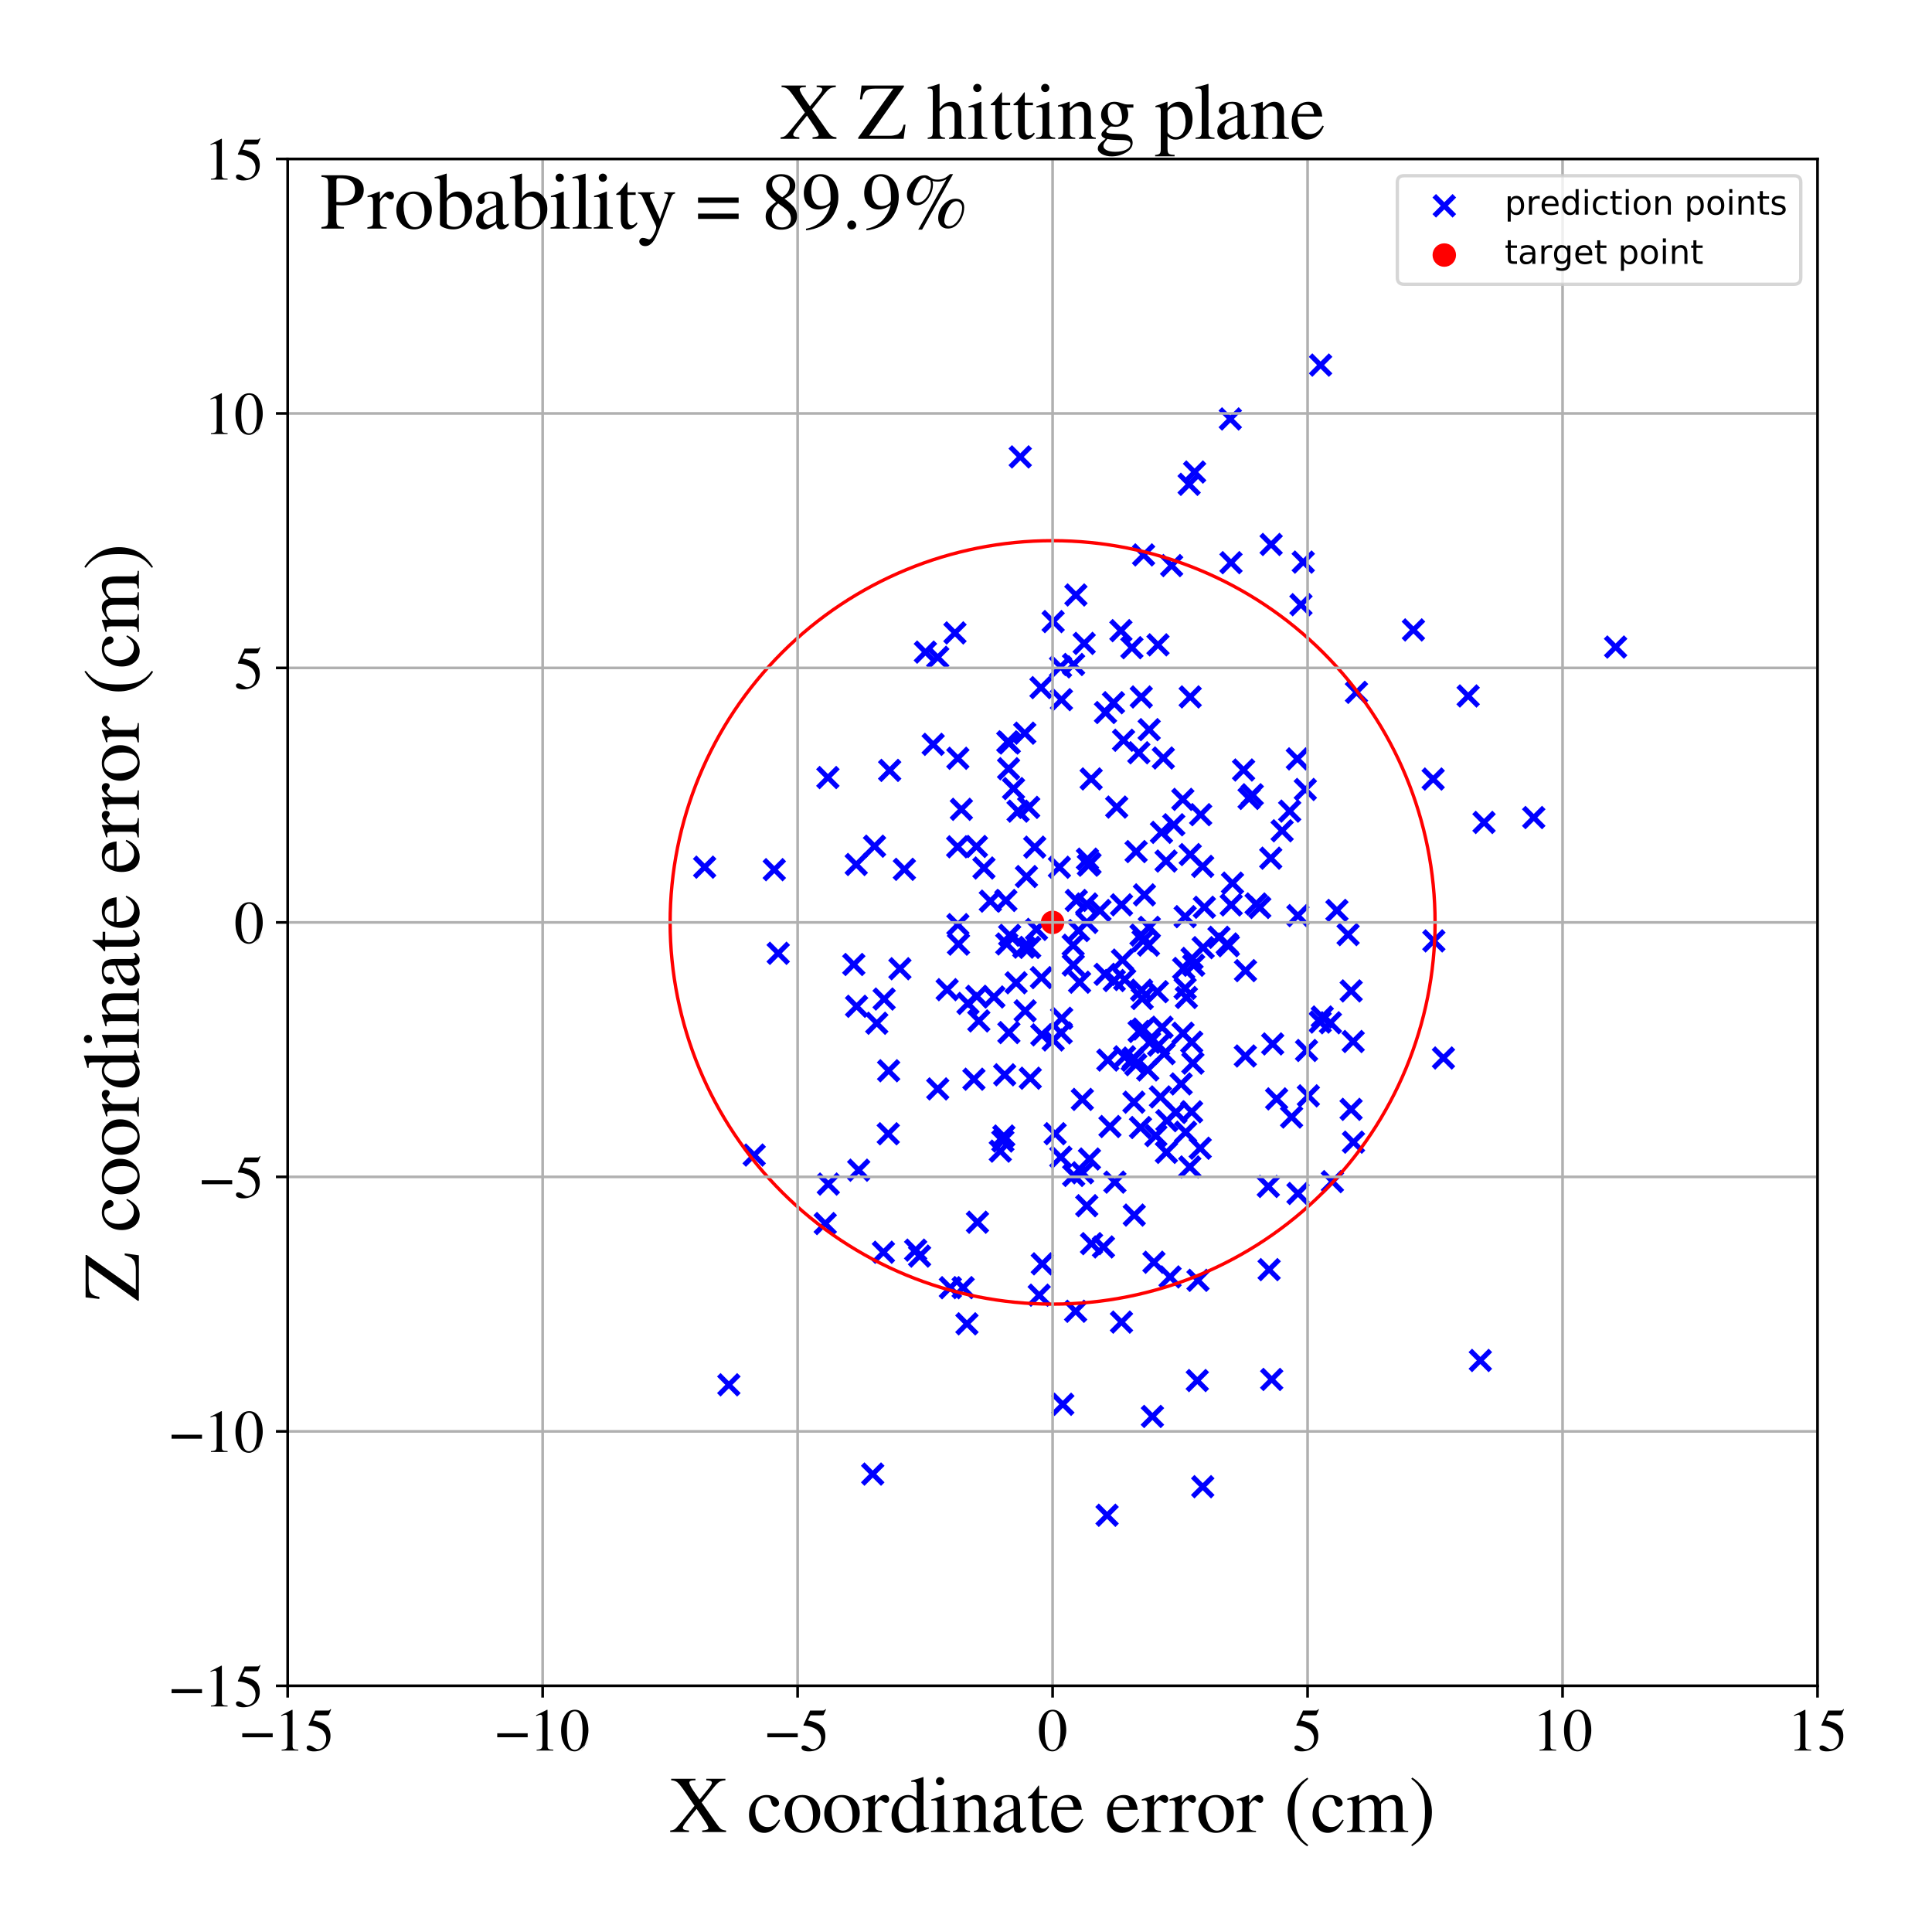 <?xml version="1.0" encoding="utf-8" standalone="no"?>
<!DOCTYPE svg PUBLIC "-//W3C//DTD SVG 1.1//EN"
  "http://www.w3.org/Graphics/SVG/1.1/DTD/svg11.dtd">
<!-- Created with matplotlib (https://matplotlib.org/) -->
<svg height="576pt" version="1.1" viewBox="0 0 576 576" width="576pt" xmlns="http://www.w3.org/2000/svg" xmlns:xlink="http://www.w3.org/1999/xlink">
 <defs>
  <style type="text/css">
*{stroke-linecap:butt;stroke-linejoin:round;}
  </style>
 </defs>
 <g id="figure_1">
  <g id="patch_1">
   <path d="M 0 576 
L 576 576 
L 576 0 
L 0 0 
z
" style="fill:#ffffff;"/>
  </g>
  <g id="axes_1">
   <g id="patch_2">
    <path d="M 85.766 502.609 
L 541.875 502.609 
L 541.875 47.391 
L 85.766 47.391 
z
" style="fill:#ffffff;"/>
   </g>
   <g id="PathCollection_1">
    <defs>
     <path d="M -3 3 
L 3 -3 
M -3 -3 
L 3 3 
" id="mbee2dff7fd" style="stroke:#0000ff;stroke-width:1.5;"/>
    </defs>
    <g clip-path="url(#pfb418dc2d7)">
     <use style="fill:#0000ff;stroke:#0000ff;stroke-width:1.5;" x="300.457" xlink:href="#mbee2dff7fd" y="221.166"/>
     <use style="fill:#0000ff;stroke:#0000ff;stroke-width:1.5;" x="352.643" xlink:href="#mbee2dff7fd" y="238.324"/>
     <use style="fill:#0000ff;stroke:#0000ff;stroke-width:1.5;" x="321.557" xlink:href="#mbee2dff7fd" y="277.442"/>
     <use style="fill:#0000ff;stroke:#0000ff;stroke-width:1.5;" x="324.977" xlink:href="#mbee2dff7fd" y="257.46"/>
     <use style="fill:#0000ff;stroke:#0000ff;stroke-width:1.5;" x="288.279" xlink:href="#mbee2dff7fd" y="394.681"/>
     <use style="fill:#0000ff;stroke:#0000ff;stroke-width:1.5;" x="291.82" xlink:href="#mbee2dff7fd" y="304.372"/>
     <use style="fill:#0000ff;stroke:#0000ff;stroke-width:1.5;" x="389.166" xlink:href="#mbee2dff7fd" y="235.374"/>
     <use style="fill:#0000ff;stroke:#0000ff;stroke-width:1.5;" x="341.201" xlink:href="#mbee2dff7fd" y="266.791"/>
     <use style="fill:#0000ff;stroke:#0000ff;stroke-width:1.5;" x="335.283" xlink:href="#mbee2dff7fd" y="315.073"/>
     <use style="fill:#0000ff;stroke:#0000ff;stroke-width:1.5;" x="313.984" xlink:href="#mbee2dff7fd" y="185.314"/>
     <use style="fill:#0000ff;stroke:#0000ff;stroke-width:1.5;" x="309.021" xlink:href="#mbee2dff7fd" y="277.082"/>
     <use style="fill:#0000ff;stroke:#0000ff;stroke-width:1.5;" x="275.901" xlink:href="#mbee2dff7fd" y="194.42"/>
     <use style="fill:#0000ff;stroke:#0000ff;stroke-width:1.5;" x="338.165" xlink:href="#mbee2dff7fd" y="362.262"/>
     <use style="fill:#0000ff;stroke:#0000ff;stroke-width:1.5;" x="367.07" xlink:href="#mbee2dff7fd" y="269.797"/>
     <use style="fill:#0000ff;stroke:#0000ff;stroke-width:1.5;" x="398.586" xlink:href="#mbee2dff7fd" y="271.426"/>
     <use style="fill:#0000ff;stroke:#0000ff;stroke-width:1.5;" x="330.058" xlink:href="#mbee2dff7fd" y="451.751"/>
     <use style="fill:#0000ff;stroke:#0000ff;stroke-width:1.5;" x="335.312" xlink:href="#mbee2dff7fd" y="292.038"/>
     <use style="fill:#0000ff;stroke:#0000ff;stroke-width:1.5;" x="345.429" xlink:href="#mbee2dff7fd" y="311.599"/>
     <use style="fill:#0000ff;stroke:#0000ff;stroke-width:1.5;" x="324.042" xlink:href="#mbee2dff7fd" y="275.002"/>
     <use style="fill:#0000ff;stroke:#0000ff;stroke-width:1.5;" x="305.632" xlink:href="#mbee2dff7fd" y="301.376"/>
     <use style="fill:#0000ff;stroke:#0000ff;stroke-width:1.5;" x="355.386" xlink:href="#mbee2dff7fd" y="285.738"/>
     <use style="fill:#0000ff;stroke:#0000ff;stroke-width:1.5;" x="371.327" xlink:href="#mbee2dff7fd" y="289.381"/>
     <use style="fill:#0000ff;stroke:#0000ff;stroke-width:1.5;" x="261.395" xlink:href="#mbee2dff7fd" y="305.068"/>
     <use style="fill:#0000ff;stroke:#0000ff;stroke-width:1.5;" x="324.806" xlink:href="#mbee2dff7fd" y="345.547"/>
     <use style="fill:#0000ff;stroke:#0000ff;stroke-width:1.5;" x="291.111" xlink:href="#mbee2dff7fd" y="252.365"/>
     <use style="fill:#0000ff;stroke:#0000ff;stroke-width:1.5;" x="300.158" xlink:href="#mbee2dff7fd" y="281.43"/>
     <use style="fill:#0000ff;stroke:#0000ff;stroke-width:1.5;" x="342.196" xlink:href="#mbee2dff7fd" y="318.995"/>
     <use style="fill:#0000ff;stroke:#0000ff;stroke-width:1.5;" x="340.946" xlink:href="#mbee2dff7fd" y="165.439"/>
     <use style="fill:#0000ff;stroke:#0000ff;stroke-width:1.5;" x="337.91" xlink:href="#mbee2dff7fd" y="315.454"/>
     <use style="fill:#0000ff;stroke:#0000ff;stroke-width:1.5;" x="348.837" xlink:href="#mbee2dff7fd" y="380.705"/>
     <use style="fill:#0000ff;stroke:#0000ff;stroke-width:1.5;" x="352.711" xlink:href="#mbee2dff7fd" y="308.035"/>
     <use style="fill:#0000ff;stroke:#0000ff;stroke-width:1.5;" x="402.809" xlink:href="#mbee2dff7fd" y="330.74"/>
     <use style="fill:#0000ff;stroke:#0000ff;stroke-width:1.5;" x="340.348" xlink:href="#mbee2dff7fd" y="295.217"/>
     <use style="fill:#0000ff;stroke:#0000ff;stroke-width:1.5;" x="338.618" xlink:href="#mbee2dff7fd" y="317.418"/>
     <use style="fill:#0000ff;stroke:#0000ff;stroke-width:1.5;" x="324.497" xlink:href="#mbee2dff7fd" y="257.946"/>
     <use style="fill:#0000ff;stroke:#0000ff;stroke-width:1.5;" x="357.17" xlink:href="#mbee2dff7fd" y="381.711"/>
     <use style="fill:#0000ff;stroke:#0000ff;stroke-width:1.5;" x="357.823" xlink:href="#mbee2dff7fd" y="342.327"/>
     <use style="fill:#0000ff;stroke:#0000ff;stroke-width:1.5;" x="355.266" xlink:href="#mbee2dff7fd" y="331.47"/>
     <use style="fill:#0000ff;stroke:#0000ff;stroke-width:1.5;" x="246.949" xlink:href="#mbee2dff7fd" y="353.019"/>
     <use style="fill:#0000ff;stroke:#0000ff;stroke-width:1.5;" x="254.551" xlink:href="#mbee2dff7fd" y="287.548"/>
     <use style="fill:#0000ff;stroke:#0000ff;stroke-width:1.5;" x="340.027" xlink:href="#mbee2dff7fd" y="336.155"/>
     <use style="fill:#0000ff;stroke:#0000ff;stroke-width:1.5;" x="316.522" xlink:href="#mbee2dff7fd" y="303.586"/>
     <use style="fill:#0000ff;stroke:#0000ff;stroke-width:1.5;" x="328.985" xlink:href="#mbee2dff7fd" y="371.764"/>
     <use style="fill:#0000ff;stroke:#0000ff;stroke-width:1.5;" x="308.491" xlink:href="#mbee2dff7fd" y="252.566"/>
     <use style="fill:#0000ff;stroke:#0000ff;stroke-width:1.5;" x="300.904" xlink:href="#mbee2dff7fd" y="221.511"/>
     <use style="fill:#0000ff;stroke:#0000ff;stroke-width:1.5;" x="210.082" xlink:href="#mbee2dff7fd" y="258.535"/>
     <use style="fill:#0000ff;stroke:#0000ff;stroke-width:1.5;" x="279.576" xlink:href="#mbee2dff7fd" y="324.646"/>
     <use style="fill:#0000ff;stroke:#0000ff;stroke-width:1.5;" x="303.528" xlink:href="#mbee2dff7fd" y="241.83"/>
     <use style="fill:#0000ff;stroke:#0000ff;stroke-width:1.5;" x="397.241" xlink:href="#mbee2dff7fd" y="352.287"/>
     <use style="fill:#0000ff;stroke:#0000ff;stroke-width:1.5;" x="334.654" xlink:href="#mbee2dff7fd" y="286.233"/>
     <use style="fill:#0000ff;stroke:#0000ff;stroke-width:1.5;" x="437.713" xlink:href="#mbee2dff7fd" y="207.494"/>
     <use style="fill:#0000ff;stroke:#0000ff;stroke-width:1.5;" x="287.151" xlink:href="#mbee2dff7fd" y="383.892"/>
     <use style="fill:#0000ff;stroke:#0000ff;stroke-width:1.5;" x="284.707" xlink:href="#mbee2dff7fd" y="188.695"/>
     <use style="fill:#0000ff;stroke:#0000ff;stroke-width:1.5;" x="230.845" xlink:href="#mbee2dff7fd" y="259.28"/>
     <use style="fill:#0000ff;stroke:#0000ff;stroke-width:1.5;" x="353.707" xlink:href="#mbee2dff7fd" y="297.386"/>
     <use style="fill:#0000ff;stroke:#0000ff;stroke-width:1.5;" x="347.748" xlink:href="#mbee2dff7fd" y="343.566"/>
     <use style="fill:#0000ff;stroke:#0000ff;stroke-width:1.5;" x="372.401" xlink:href="#mbee2dff7fd" y="238.042"/>
     <use style="fill:#0000ff;stroke:#0000ff;stroke-width:1.5;" x="342.654" xlink:href="#mbee2dff7fd" y="276.476"/>
     <use style="fill:#0000ff;stroke:#0000ff;stroke-width:1.5;" x="309.833" xlink:href="#mbee2dff7fd" y="386.137"/>
     <use style="fill:#0000ff;stroke:#0000ff;stroke-width:1.5;" x="404.415" xlink:href="#mbee2dff7fd" y="206.415"/>
     <use style="fill:#0000ff;stroke:#0000ff;stroke-width:1.5;" x="298.989" xlink:href="#mbee2dff7fd" y="340.182"/>
     <use style="fill:#0000ff;stroke:#0000ff;stroke-width:1.5;" x="358.582" xlink:href="#mbee2dff7fd" y="443.237"/>
     <use style="fill:#0000ff;stroke:#0000ff;stroke-width:1.5;" x="306.684" xlink:href="#mbee2dff7fd" y="240.707"/>
     <use style="fill:#0000ff;stroke:#0000ff;stroke-width:1.5;" x="299.533" xlink:href="#mbee2dff7fd" y="320.434"/>
     <use style="fill:#0000ff;stroke:#0000ff;stroke-width:1.5;" x="355.881" xlink:href="#mbee2dff7fd" y="287.778"/>
     <use style="fill:#0000ff;stroke:#0000ff;stroke-width:1.5;" x="288.583" xlink:href="#mbee2dff7fd" y="299.159"/>
     <use style="fill:#0000ff;stroke:#0000ff;stroke-width:1.5;" x="340.256" xlink:href="#mbee2dff7fd" y="207.79"/>
     <use style="fill:#0000ff;stroke:#0000ff;stroke-width:1.5;" x="375.587" xlink:href="#mbee2dff7fd" y="270.55"/>
     <use style="fill:#0000ff;stroke:#0000ff;stroke-width:1.5;" x="334.977" xlink:href="#mbee2dff7fd" y="220.7"/>
     <use style="fill:#0000ff;stroke:#0000ff;stroke-width:1.5;" x="349.944" xlink:href="#mbee2dff7fd" y="245.895"/>
     <use style="fill:#0000ff;stroke:#0000ff;stroke-width:1.5;" x="-1" xlink:href="#mbee2dff7fd" y="247.465"/>
     <use style="fill:#0000ff;stroke:#0000ff;stroke-width:1.5;" x="-1" xlink:href="#mbee2dff7fd" y="269.874"/>
     <use style="fill:#0000ff;stroke:#0000ff;stroke-width:1.5;" x="268.298" xlink:href="#mbee2dff7fd" y="288.812"/>
     <use style="fill:#0000ff;stroke:#0000ff;stroke-width:1.5;" x="337.458" xlink:href="#mbee2dff7fd" y="193.099"/>
     <use style="fill:#0000ff;stroke:#0000ff;stroke-width:1.5;" x="316.273" xlink:href="#mbee2dff7fd" y="345.003"/>
     <use style="fill:#0000ff;stroke:#0000ff;stroke-width:1.5;" x="331.966" xlink:href="#mbee2dff7fd" y="209.504"/>
     <use style="fill:#0000ff;stroke:#0000ff;stroke-width:1.5;" x="321.862" xlink:href="#mbee2dff7fd" y="292.833"/>
     <use style="fill:#0000ff;stroke:#0000ff;stroke-width:1.5;" x="269.63" xlink:href="#mbee2dff7fd" y="259.181"/>
     <use style="fill:#0000ff;stroke:#0000ff;stroke-width:1.5;" x="320.107" xlink:href="#mbee2dff7fd" y="350.443"/>
     <use style="fill:#0000ff;stroke:#0000ff;stroke-width:1.5;" x="285.761" xlink:href="#mbee2dff7fd" y="281.482"/>
     <use style="fill:#0000ff;stroke:#0000ff;stroke-width:1.5;" x="305.227" xlink:href="#mbee2dff7fd" y="282.384"/>
     <use style="fill:#0000ff;stroke:#0000ff;stroke-width:1.5;" x="-1" xlink:href="#mbee2dff7fd" y="316.539"/>
     <use style="fill:#0000ff;stroke:#0000ff;stroke-width:1.5;" x="-1" xlink:href="#mbee2dff7fd" y="282.795"/>
     <use style="fill:#0000ff;stroke:#0000ff;stroke-width:1.5;" x="316.453" xlink:href="#mbee2dff7fd" y="208.593"/>
     <use style="fill:#0000ff;stroke:#0000ff;stroke-width:1.5;" x="282.382" xlink:href="#mbee2dff7fd" y="295.054"/>
     <use style="fill:#0000ff;stroke:#0000ff;stroke-width:1.5;" x="307.157" xlink:href="#mbee2dff7fd" y="321.454"/>
     <use style="fill:#0000ff;stroke:#0000ff;stroke-width:1.5;" x="274.168" xlink:href="#mbee2dff7fd" y="374.491"/>
     <use style="fill:#0000ff;stroke:#0000ff;stroke-width:1.5;" x="306.025" xlink:href="#mbee2dff7fd" y="261.329"/>
     <use style="fill:#0000ff;stroke:#0000ff;stroke-width:1.5;" x="350.592" xlink:href="#mbee2dff7fd" y="331.638"/>
     <use style="fill:#0000ff;stroke:#0000ff;stroke-width:1.5;" x="386.974" xlink:href="#mbee2dff7fd" y="355.817"/>
     <use style="fill:#0000ff;stroke:#0000ff;stroke-width:1.5;" x="232.011" xlink:href="#mbee2dff7fd" y="284.213"/>
     <use style="fill:#0000ff;stroke:#0000ff;stroke-width:1.5;" x="265.245" xlink:href="#mbee2dff7fd" y="229.68"/>
     <use style="fill:#0000ff;stroke:#0000ff;stroke-width:1.5;" x="310.487" xlink:href="#mbee2dff7fd" y="291.465"/>
     <use style="fill:#0000ff;stroke:#0000ff;stroke-width:1.5;" x="366.802" xlink:href="#mbee2dff7fd" y="124.905"/>
     <use style="fill:#0000ff;stroke:#0000ff;stroke-width:1.5;" x="442.442" xlink:href="#mbee2dff7fd" y="245.201"/>
     <use style="fill:#0000ff;stroke:#0000ff;stroke-width:1.5;" x="260.194" xlink:href="#mbee2dff7fd" y="439.479"/>
     <use style="fill:#0000ff;stroke:#0000ff;stroke-width:1.5;" x="378.124" xlink:href="#mbee2dff7fd" y="353.725"/>
     <use style="fill:#0000ff;stroke:#0000ff;stroke-width:1.5;" x="264.823" xlink:href="#mbee2dff7fd" y="338.017"/>
     <use style="fill:#0000ff;stroke:#0000ff;stroke-width:1.5;" x="304.178" xlink:href="#mbee2dff7fd" y="136.221"/>
     <use style="fill:#0000ff;stroke:#0000ff;stroke-width:1.5;" x="320.076" xlink:href="#mbee2dff7fd" y="198.103"/>
     <use style="fill:#0000ff;stroke:#0000ff;stroke-width:1.5;" x="316.372" xlink:href="#mbee2dff7fd" y="307.955"/>
     <use style="fill:#0000ff;stroke:#0000ff;stroke-width:1.5;" x="355.292" xlink:href="#mbee2dff7fd" y="310.707"/>
     <use style="fill:#0000ff;stroke:#0000ff;stroke-width:1.5;" x="340.164" xlink:href="#mbee2dff7fd" y="278.774"/>
     <use style="fill:#0000ff;stroke:#0000ff;stroke-width:1.5;" x="310.355" xlink:href="#mbee2dff7fd" y="205.007"/>
     <use style="fill:#0000ff;stroke:#0000ff;stroke-width:1.5;" x="279.568" xlink:href="#mbee2dff7fd" y="195.971"/>
     <use style="fill:#0000ff;stroke:#0000ff;stroke-width:1.5;" x="344.604" xlink:href="#mbee2dff7fd" y="338.581"/>
     <use style="fill:#0000ff;stroke:#0000ff;stroke-width:1.5;" x="345.049" xlink:href="#mbee2dff7fd" y="295.657"/>
     <use style="fill:#0000ff;stroke:#0000ff;stroke-width:1.5;" x="260.733" xlink:href="#mbee2dff7fd" y="252.286"/>
     <use style="fill:#0000ff;stroke:#0000ff;stroke-width:1.5;" x="327.935" xlink:href="#mbee2dff7fd" y="271.451"/>
     <use style="fill:#0000ff;stroke:#0000ff;stroke-width:1.5;" x="373.351" xlink:href="#mbee2dff7fd" y="236.948"/>
     <use style="fill:#0000ff;stroke:#0000ff;stroke-width:1.5;" x="386.782" xlink:href="#mbee2dff7fd" y="226.254"/>
     <use style="fill:#0000ff;stroke:#0000ff;stroke-width:1.5;" x="302.94" xlink:href="#mbee2dff7fd" y="293.001"/>
     <use style="fill:#0000ff;stroke:#0000ff;stroke-width:1.5;" x="340.85" xlink:href="#mbee2dff7fd" y="306.792"/>
     <use style="fill:#0000ff;stroke:#0000ff;stroke-width:1.5;" x="342.612" xlink:href="#mbee2dff7fd" y="217.537"/>
     <use style="fill:#0000ff;stroke:#0000ff;stroke-width:1.5;" x="295.255" xlink:href="#mbee2dff7fd" y="268.663"/>
     <use style="fill:#0000ff;stroke:#0000ff;stroke-width:1.5;" x="330.293" xlink:href="#mbee2dff7fd" y="316.047"/>
     <use style="fill:#0000ff;stroke:#0000ff;stroke-width:1.5;" x="285.57" xlink:href="#mbee2dff7fd" y="226.072"/>
     <use style="fill:#0000ff;stroke:#0000ff;stroke-width:1.5;" x="386.955" xlink:href="#mbee2dff7fd" y="272.974"/>
     <use style="fill:#0000ff;stroke:#0000ff;stroke-width:1.5;" x="347.645" xlink:href="#mbee2dff7fd" y="256.713"/>
     <use style="fill:#0000ff;stroke:#0000ff;stroke-width:1.5;" x="291.417" xlink:href="#mbee2dff7fd" y="364.389"/>
     <use style="fill:#0000ff;stroke:#0000ff;stroke-width:1.5;" x="354.842" xlink:href="#mbee2dff7fd" y="207.775"/>
     <use style="fill:#0000ff;stroke:#0000ff;stroke-width:1.5;" x="320.765" xlink:href="#mbee2dff7fd" y="177.383"/>
     <use style="fill:#0000ff;stroke:#0000ff;stroke-width:1.5;" x="322.764" xlink:href="#mbee2dff7fd" y="349.651"/>
     <use style="fill:#0000ff;stroke:#0000ff;stroke-width:1.5;" x="334.184" xlink:href="#mbee2dff7fd" y="188.02"/>
     <use style="fill:#0000ff;stroke:#0000ff;stroke-width:1.5;" x="382.251" xlink:href="#mbee2dff7fd" y="247.684"/>
     <use style="fill:#0000ff;stroke:#0000ff;stroke-width:1.5;" x="346.449" xlink:href="#mbee2dff7fd" y="306.253"/>
     <use style="fill:#0000ff;stroke:#0000ff;stroke-width:1.5;" x="354.723" xlink:href="#mbee2dff7fd" y="347.909"/>
     <use style="fill:#0000ff;stroke:#0000ff;stroke-width:1.5;" x="346.832" xlink:href="#mbee2dff7fd" y="225.991"/>
     <use style="fill:#0000ff;stroke:#0000ff;stroke-width:1.5;" x="396.648" xlink:href="#mbee2dff7fd" y="304.928"/>
     <use style="fill:#0000ff;stroke:#0000ff;stroke-width:1.5;" x="481.672" xlink:href="#mbee2dff7fd" y="192.912"/>
     <use style="fill:#0000ff;stroke:#0000ff;stroke-width:1.5;" x="342.4" xlink:href="#mbee2dff7fd" y="281.779"/>
     <use style="fill:#0000ff;stroke:#0000ff;stroke-width:1.5;" x="293.347" xlink:href="#mbee2dff7fd" y="258.784"/>
     <use style="fill:#0000ff;stroke:#0000ff;stroke-width:1.5;" x="299.887" xlink:href="#mbee2dff7fd" y="268.461"/>
     <use style="fill:#0000ff;stroke:#0000ff;stroke-width:1.5;" x="316.862" xlink:href="#mbee2dff7fd" y="418.669"/>
     <use style="fill:#0000ff;stroke:#0000ff;stroke-width:1.5;" x="345.97" xlink:href="#mbee2dff7fd" y="327.033"/>
     <use style="fill:#0000ff;stroke:#0000ff;stroke-width:1.5;" x="272.996" xlink:href="#mbee2dff7fd" y="372.713"/>
     <use style="fill:#0000ff;stroke:#0000ff;stroke-width:1.5;" x="393.714" xlink:href="#mbee2dff7fd" y="108.851"/>
     <use style="fill:#0000ff;stroke:#0000ff;stroke-width:1.5;" x="353.477" xlink:href="#mbee2dff7fd" y="337.559"/>
     <use style="fill:#0000ff;stroke:#0000ff;stroke-width:1.5;" x="323.236" xlink:href="#mbee2dff7fd" y="191.819"/>
     <use style="fill:#0000ff;stroke:#0000ff;stroke-width:1.5;" x="323.987" xlink:href="#mbee2dff7fd" y="269.515"/>
     <use style="fill:#0000ff;stroke:#0000ff;stroke-width:1.5;" x="358.706" xlink:href="#mbee2dff7fd" y="282.53"/>
     <use style="fill:#0000ff;stroke:#0000ff;stroke-width:1.5;" x="390.069" xlink:href="#mbee2dff7fd" y="326.709"/>
     <use style="fill:#0000ff;stroke:#0000ff;stroke-width:1.5;" x="263.381" xlink:href="#mbee2dff7fd" y="373.339"/>
     <use style="fill:#0000ff;stroke:#0000ff;stroke-width:1.5;" x="310.605" xlink:href="#mbee2dff7fd" y="308.525"/>
     <use style="fill:#0000ff;stroke:#0000ff;stroke-width:1.5;" x="387.867" xlink:href="#mbee2dff7fd" y="180.28"/>
     <use style="fill:#0000ff;stroke:#0000ff;stroke-width:1.5;" x="264.936" xlink:href="#mbee2dff7fd" y="319.229"/>
     <use style="fill:#0000ff;stroke:#0000ff;stroke-width:1.5;" x="332.93" xlink:href="#mbee2dff7fd" y="240.622"/>
     <use style="fill:#0000ff;stroke:#0000ff;stroke-width:1.5;" x="334.367" xlink:href="#mbee2dff7fd" y="269.76"/>
     <use style="fill:#0000ff;stroke:#0000ff;stroke-width:1.5;" x="290.359" xlink:href="#mbee2dff7fd" y="321.753"/>
     <use style="fill:#0000ff;stroke:#0000ff;stroke-width:1.5;" x="246.826" xlink:href="#mbee2dff7fd" y="231.817"/>
     <use style="fill:#0000ff;stroke:#0000ff;stroke-width:1.5;" x="354.846" xlink:href="#mbee2dff7fd" y="254.777"/>
     <use style="fill:#0000ff;stroke:#0000ff;stroke-width:1.5;" x="378.369" xlink:href="#mbee2dff7fd" y="378.525"/>
     <use style="fill:#0000ff;stroke:#0000ff;stroke-width:1.5;" x="384.504" xlink:href="#mbee2dff7fd" y="241.826"/>
     <use style="fill:#0000ff;stroke:#0000ff;stroke-width:1.5;" x="394.218" xlink:href="#mbee2dff7fd" y="303.202"/>
     <use style="fill:#0000ff;stroke:#0000ff;stroke-width:1.5;" x="403.435" xlink:href="#mbee2dff7fd" y="310.51"/>
     <use style="fill:#0000ff;stroke:#0000ff;stroke-width:1.5;" x="389.53" xlink:href="#mbee2dff7fd" y="313.186"/>
     <use style="fill:#0000ff;stroke:#0000ff;stroke-width:1.5;" x="278.218" xlink:href="#mbee2dff7fd" y="221.918"/>
     <use style="fill:#0000ff;stroke:#0000ff;stroke-width:1.5;" x="393.594" xlink:href="#mbee2dff7fd" y="304.716"/>
     <use style="fill:#0000ff;stroke:#0000ff;stroke-width:1.5;" x="255.276" xlink:href="#mbee2dff7fd" y="257.736"/>
     <use style="fill:#0000ff;stroke:#0000ff;stroke-width:1.5;" x="224.856" xlink:href="#mbee2dff7fd" y="344.366"/>
     <use style="fill:#0000ff;stroke:#0000ff;stroke-width:1.5;" x="363.419" xlink:href="#mbee2dff7fd" y="279.444"/>
     <use style="fill:#0000ff;stroke:#0000ff;stroke-width:1.5;" x="338.719" xlink:href="#mbee2dff7fd" y="253.89"/>
     <use style="fill:#0000ff;stroke:#0000ff;stroke-width:1.5;" x="366.223" xlink:href="#mbee2dff7fd" y="281.954"/>
     <use style="fill:#0000ff;stroke:#0000ff;stroke-width:1.5;" x="301.016" xlink:href="#mbee2dff7fd" y="278.847"/>
     <use style="fill:#0000ff;stroke:#0000ff;stroke-width:1.5;" x="339.52" xlink:href="#mbee2dff7fd" y="224.425"/>
     <use style="fill:#0000ff;stroke:#0000ff;stroke-width:1.5;" x="358.566" xlink:href="#mbee2dff7fd" y="258.304"/>
     <use style="fill:#0000ff;stroke:#0000ff;stroke-width:1.5;" x="356.156" xlink:href="#mbee2dff7fd" y="140.733"/>
     <use style="fill:#0000ff;stroke:#0000ff;stroke-width:1.5;" x="-1" xlink:href="#mbee2dff7fd" y="241.187"/>
     <use style="fill:#0000ff;stroke:#0000ff;stroke-width:1.5;" x="-1" xlink:href="#mbee2dff7fd" y="257.811"/>
     <use style="fill:#0000ff;stroke:#0000ff;stroke-width:1.5;" x="388.547" xlink:href="#mbee2dff7fd" y="167.584"/>
     <use style="fill:#0000ff;stroke:#0000ff;stroke-width:1.5;" x="345.239" xlink:href="#mbee2dff7fd" y="192.251"/>
     <use style="fill:#0000ff;stroke:#0000ff;stroke-width:1.5;" x="347.889" xlink:href="#mbee2dff7fd" y="334.112"/>
     <use style="fill:#0000ff;stroke:#0000ff;stroke-width:1.5;" x="322.688" xlink:href="#mbee2dff7fd" y="327.775"/>
     <use style="fill:#0000ff;stroke:#0000ff;stroke-width:1.5;" x="457.262" xlink:href="#mbee2dff7fd" y="243.74"/>
     <use style="fill:#0000ff;stroke:#0000ff;stroke-width:1.5;" x="330.924" xlink:href="#mbee2dff7fd" y="335.857"/>
     <use style="fill:#0000ff;stroke:#0000ff;stroke-width:1.5;" x="300.695" xlink:href="#mbee2dff7fd" y="229.178"/>
     <use style="fill:#0000ff;stroke:#0000ff;stroke-width:1.5;" x="370.759" xlink:href="#mbee2dff7fd" y="229.568"/>
     <use style="fill:#0000ff;stroke:#0000ff;stroke-width:1.5;" x="356.958" xlink:href="#mbee2dff7fd" y="411.593"/>
     <use style="fill:#0000ff;stroke:#0000ff;stroke-width:1.5;" x="320.685" xlink:href="#mbee2dff7fd" y="390.936"/>
     <use style="fill:#0000ff;stroke:#0000ff;stroke-width:1.5;" x="315.85" xlink:href="#mbee2dff7fd" y="258.563"/>
     <use style="fill:#0000ff;stroke:#0000ff;stroke-width:1.5;" x="337.562" xlink:href="#mbee2dff7fd" y="316.137"/>
     <use style="fill:#0000ff;stroke:#0000ff;stroke-width:1.5;" x="246.039" xlink:href="#mbee2dff7fd" y="364.791"/>
     <use style="fill:#0000ff;stroke:#0000ff;stroke-width:1.5;" x="401.92" xlink:href="#mbee2dff7fd" y="278.64"/>
     <use style="fill:#0000ff;stroke:#0000ff;stroke-width:1.5;" x="263.598" xlink:href="#mbee2dff7fd" y="297.854"/>
     <use style="fill:#0000ff;stroke:#0000ff;stroke-width:1.5;" x="302.175" xlink:href="#mbee2dff7fd" y="235.108"/>
     <use style="fill:#0000ff;stroke:#0000ff;stroke-width:1.5;" x="325.315" xlink:href="#mbee2dff7fd" y="232.226"/>
     <use style="fill:#0000ff;stroke:#0000ff;stroke-width:1.5;" x="298.226" xlink:href="#mbee2dff7fd" y="343.196"/>
     <use style="fill:#0000ff;stroke:#0000ff;stroke-width:1.5;" x="346.273" xlink:href="#mbee2dff7fd" y="248.159"/>
     <use style="fill:#0000ff;stroke:#0000ff;stroke-width:1.5;" x="296.317" xlink:href="#mbee2dff7fd" y="297.235"/>
     <use style="fill:#0000ff;stroke:#0000ff;stroke-width:1.5;" x="354.527" xlink:href="#mbee2dff7fd" y="144.396"/>
     <use style="fill:#0000ff;stroke:#0000ff;stroke-width:1.5;" x="380.608" xlink:href="#mbee2dff7fd" y="327.619"/>
     <use style="fill:#0000ff;stroke:#0000ff;stroke-width:1.5;" x="320.892" xlink:href="#mbee2dff7fd" y="268.451"/>
     <use style="fill:#0000ff;stroke:#0000ff;stroke-width:1.5;" x="353.331" xlink:href="#mbee2dff7fd" y="273.285"/>
     <use style="fill:#0000ff;stroke:#0000ff;stroke-width:1.5;" x="352.891" xlink:href="#mbee2dff7fd" y="288.723"/>
     <use style="fill:#0000ff;stroke:#0000ff;stroke-width:1.5;" x="285.508" xlink:href="#mbee2dff7fd" y="252.459"/>
     <use style="fill:#0000ff;stroke:#0000ff;stroke-width:1.5;" x="334.357" xlink:href="#mbee2dff7fd" y="394.169"/>
     <use style="fill:#0000ff;stroke:#0000ff;stroke-width:1.5;" x="371.278" xlink:href="#mbee2dff7fd" y="314.83"/>
     <use style="fill:#0000ff;stroke:#0000ff;stroke-width:1.5;" x="256.013" xlink:href="#mbee2dff7fd" y="348.877"/>
     <use style="fill:#0000ff;stroke:#0000ff;stroke-width:1.5;" x="329.487" xlink:href="#mbee2dff7fd" y="290.482"/>
     <use style="fill:#0000ff;stroke:#0000ff;stroke-width:1.5;" x="313.991" xlink:href="#mbee2dff7fd" y="310.049"/>
     <use style="fill:#0000ff;stroke:#0000ff;stroke-width:1.5;" x="403.518" xlink:href="#mbee2dff7fd" y="340.518"/>
     <use style="fill:#0000ff;stroke:#0000ff;stroke-width:1.5;" x="324.201" xlink:href="#mbee2dff7fd" y="256.142"/>
     <use style="fill:#0000ff;stroke:#0000ff;stroke-width:1.5;" x="352.142" xlink:href="#mbee2dff7fd" y="323.162"/>
     <use style="fill:#0000ff;stroke:#0000ff;stroke-width:1.5;" x="430.344" xlink:href="#mbee2dff7fd" y="315.426"/>
     <use style="fill:#0000ff;stroke:#0000ff;stroke-width:1.5;" x="344.03" xlink:href="#mbee2dff7fd" y="376.323"/>
     <use style="fill:#0000ff;stroke:#0000ff;stroke-width:1.5;" x="365.888" xlink:href="#mbee2dff7fd" y="281.431"/>
     <use style="fill:#0000ff;stroke:#0000ff;stroke-width:1.5;" x="329.594" xlink:href="#mbee2dff7fd" y="212.43"/>
     <use style="fill:#0000ff;stroke:#0000ff;stroke-width:1.5;" x="325.427" xlink:href="#mbee2dff7fd" y="370.78"/>
     <use style="fill:#0000ff;stroke:#0000ff;stroke-width:1.5;" x="340.805" xlink:href="#mbee2dff7fd" y="280.476"/>
     <use style="fill:#0000ff;stroke:#0000ff;stroke-width:1.5;" x="367.009" xlink:href="#mbee2dff7fd" y="167.755"/>
     <use style="fill:#0000ff;stroke:#0000ff;stroke-width:1.5;" x="378.976" xlink:href="#mbee2dff7fd" y="162.327"/>
     <use style="fill:#0000ff;stroke:#0000ff;stroke-width:1.5;" x="332.203" xlink:href="#mbee2dff7fd" y="292.334"/>
     <use style="fill:#0000ff;stroke:#0000ff;stroke-width:1.5;" x="255.381" xlink:href="#mbee2dff7fd" y="300.013"/>
     <use style="fill:#0000ff;stroke:#0000ff;stroke-width:1.5;" x="421.396" xlink:href="#mbee2dff7fd" y="187.806"/>
     <use style="fill:#0000ff;stroke:#0000ff;stroke-width:1.5;" x="339.605" xlink:href="#mbee2dff7fd" y="307.526"/>
     <use style="fill:#0000ff;stroke:#0000ff;stroke-width:1.5;" x="286.624" xlink:href="#mbee2dff7fd" y="241.29"/>
     <use style="fill:#0000ff;stroke:#0000ff;stroke-width:1.5;" x="402.835" xlink:href="#mbee2dff7fd" y="295.43"/>
     <use style="fill:#0000ff;stroke:#0000ff;stroke-width:1.5;" x="441.343" xlink:href="#mbee2dff7fd" y="405.607"/>
     <use style="fill:#0000ff;stroke:#0000ff;stroke-width:1.5;" x="310.747" xlink:href="#mbee2dff7fd" y="376.796"/>
     <use style="fill:#0000ff;stroke:#0000ff;stroke-width:1.5;" x="299.273" xlink:href="#mbee2dff7fd" y="338.688"/>
     <use style="fill:#0000ff;stroke:#0000ff;stroke-width:1.5;" x="343.577" xlink:href="#mbee2dff7fd" y="422.29"/>
     <use style="fill:#0000ff;stroke:#0000ff;stroke-width:1.5;" x="306.986" xlink:href="#mbee2dff7fd" y="282.454"/>
     <use style="fill:#0000ff;stroke:#0000ff;stroke-width:1.5;" x="285.579" xlink:href="#mbee2dff7fd" y="275.662"/>
     <use style="fill:#0000ff;stroke:#0000ff;stroke-width:1.5;" x="338.062" xlink:href="#mbee2dff7fd" y="328.605"/>
     <use style="fill:#0000ff;stroke:#0000ff;stroke-width:1.5;" x="385.071" xlink:href="#mbee2dff7fd" y="333.028"/>
     <use style="fill:#0000ff;stroke:#0000ff;stroke-width:1.5;" x="283.337" xlink:href="#mbee2dff7fd" y="383.913"/>
     <use style="fill:#0000ff;stroke:#0000ff;stroke-width:1.5;" x="427.486" xlink:href="#mbee2dff7fd" y="280.51"/>
     <use style="fill:#0000ff;stroke:#0000ff;stroke-width:1.5;" x="319.947" xlink:href="#mbee2dff7fd" y="281.822"/>
     <use style="fill:#0000ff;stroke:#0000ff;stroke-width:1.5;" x="319.994" xlink:href="#mbee2dff7fd" y="287.705"/>
     <use style="fill:#0000ff;stroke:#0000ff;stroke-width:1.5;" x="305.52" xlink:href="#mbee2dff7fd" y="218.588"/>
     <use style="fill:#0000ff;stroke:#0000ff;stroke-width:1.5;" x="316.184" xlink:href="#mbee2dff7fd" y="198.817"/>
     <use style="fill:#0000ff;stroke:#0000ff;stroke-width:1.5;" x="217.296" xlink:href="#mbee2dff7fd" y="412.863"/>
     <use style="fill:#0000ff;stroke:#0000ff;stroke-width:1.5;" x="379.143" xlink:href="#mbee2dff7fd" y="411.263"/>
     <use style="fill:#0000ff;stroke:#0000ff;stroke-width:1.5;" x="314.568" xlink:href="#mbee2dff7fd" y="337.993"/>
     <use style="fill:#0000ff;stroke:#0000ff;stroke-width:1.5;" x="367.455" xlink:href="#mbee2dff7fd" y="263.294"/>
     <use style="fill:#0000ff;stroke:#0000ff;stroke-width:1.5;" x="324.007" xlink:href="#mbee2dff7fd" y="359.466"/>
     <use style="fill:#0000ff;stroke:#0000ff;stroke-width:1.5;" x="291.21" xlink:href="#mbee2dff7fd" y="297.035"/>
     <use style="fill:#0000ff;stroke:#0000ff;stroke-width:1.5;" x="347.072" xlink:href="#mbee2dff7fd" y="314.132"/>
     <use style="fill:#0000ff;stroke:#0000ff;stroke-width:1.5;" x="374.486" xlink:href="#mbee2dff7fd" y="269.509"/>
     <use style="fill:#0000ff;stroke:#0000ff;stroke-width:1.5;" x="359.067" xlink:href="#mbee2dff7fd" y="270.492"/>
     <use style="fill:#0000ff;stroke:#0000ff;stroke-width:1.5;" x="340.529" xlink:href="#mbee2dff7fd" y="297.694"/>
     <use style="fill:#0000ff;stroke:#0000ff;stroke-width:1.5;" x="353.332" xlink:href="#mbee2dff7fd" y="294.674"/>
     <use style="fill:#0000ff;stroke:#0000ff;stroke-width:1.5;" x="357.963" xlink:href="#mbee2dff7fd" y="242.885"/>
     <use style="fill:#0000ff;stroke:#0000ff;stroke-width:1.5;" x="349.314" xlink:href="#mbee2dff7fd" y="168.624"/>
     <use style="fill:#0000ff;stroke:#0000ff;stroke-width:1.5;" x="427.278" xlink:href="#mbee2dff7fd" y="232.262"/>
     <use style="fill:#0000ff;stroke:#0000ff;stroke-width:1.5;" x="355.643" xlink:href="#mbee2dff7fd" y="316.964"/>
     <use style="fill:#0000ff;stroke:#0000ff;stroke-width:1.5;" x="378.857" xlink:href="#mbee2dff7fd" y="255.857"/>
     <use style="fill:#0000ff;stroke:#0000ff;stroke-width:1.5;" x="332.389" xlink:href="#mbee2dff7fd" y="352.436"/>
     <use style="fill:#0000ff;stroke:#0000ff;stroke-width:1.5;" x="342.736" xlink:href="#mbee2dff7fd" y="310.772"/>
     <use style="fill:#0000ff;stroke:#0000ff;stroke-width:1.5;" x="379.436" xlink:href="#mbee2dff7fd" y="311.232"/>
     <use style="fill:#0000ff;stroke:#0000ff;stroke-width:1.5;" x="300.787" xlink:href="#mbee2dff7fd" y="307.85"/>
    </g>
   </g>
   <g id="PathCollection_2">
    <defs>
     <path d="M 0 3 
C 0.796 3 1.559 2.684 2.121 2.121 
C 2.684 1.559 3 0.796 3 0 
C 3 -0.796 2.684 -1.559 2.121 -2.121 
C 1.559 -2.684 0.796 -3 0 -3 
C -0.796 -3 -1.559 -2.684 -2.121 -2.121 
C -2.684 -1.559 -3 -0.796 -3 0 
C -3 0.796 -2.684 1.559 -2.121 2.121 
C -1.559 2.684 -0.796 3 0 3 
z
" id="m66d8595909" style="stroke:#ff0000;"/>
    </defs>
    <g clip-path="url(#pfb418dc2d7)">
     <use style="fill:#ff0000;stroke:#ff0000;" x="313.82" xlink:href="#m66d8595909" y="275"/>
    </g>
   </g>
   <g id="patch_3">
    <path clip-path="url(#pfb418dc2d7)" d="M 313.82 388.805 
C 344.061 388.805 373.067 376.814 394.45 355.472 
C 415.833 334.131 427.848 305.181 427.848 275 
C 427.848 244.819 415.833 215.869 394.45 194.528 
C 373.067 173.186 344.061 161.195 313.82 161.195 
C 283.58 161.195 254.574 173.186 233.191 194.528 
C 211.808 215.869 199.793 244.819 199.793 275 
C 199.793 305.181 211.808 334.131 233.191 355.472 
C 254.574 376.814 283.58 388.805 313.82 388.805 
z
" style="fill:none;stroke:#ff0000;stroke-linejoin:miter;"/>
   </g>
   <g id="matplotlib.axis_1">
    <g id="xtick_1">
     <g id="line2d_1">
      <path clip-path="url(#pfb418dc2d7)" d="M 85.766 502.609 
L 85.766 47.391 
" style="fill:none;stroke:#b0b0b0;stroke-linecap:square;stroke-width:0.8;"/>
     </g>
     <g id="line2d_2">
      <defs>
       <path d="M 0 0 
L 0 3.5 
" id="med1c924cf1" style="stroke:#000000;stroke-width:0.8;"/>
      </defs>
      <g>
       <use style="stroke:#000000;stroke-width:0.8;" x="85.766" xlink:href="#med1c924cf1" y="502.609"/>
      </g>
     </g>
     <g id="text_1">
      <!-- −15 -->
      <defs>
       <path d="M 3 22 
L 3 28.594 
L 53.406 28.594 
L 53.406 22 
z
" id="FreeSerif-8722"/>
       <path d="M 18.297 59.297 
Q 16.5 59.297 11.094 57.094 
L 11.094 58.5 
L 29.094 67.594 
L 29.906 67.406 
L 29.906 7.406 
Q 29.906 3.797 31.703 2.688 
Q 33.5 1.594 39.406 1.5 
L 39.406 0 
L 11.797 0 
L 11.797 1.5 
Q 17.406 1.703 19.344 3.141 
Q 21.297 4.594 21.297 9.297 
L 21.297 54.594 
Q 21.297 59.297 18.297 59.297 
z
" id="FreeSerif-49"/>
       <path d="M 35.703 19.406 
Q 35.703 24.703 33.344 28.797 
Q 31 32.906 27.641 35.156 
Q 24.297 37.406 20.141 38.844 
Q 16 40.297 12.953 40.75 
Q 9.906 41.203 7.594 41.203 
Q 6.406 41.203 6.406 42 
Q 6.406 42.297 6.5 42.5 
L 17.406 66.203 
L 38.297 66.203 
Q 39.906 66.203 40.844 66.703 
Q 41.797 67.203 42.906 68.797 
L 43.797 68.094 
L 40 59.203 
Q 39.594 58.297 37.703 58.297 
L 18.094 58.297 
L 13.906 49.797 
Q 28.5 47.203 35.594 41.344 
Q 42.703 35.5 42.703 24.203 
Q 42.703 18.297 40.844 13.688 
Q 39 9.094 36.141 6.297 
Q 33.297 3.5 29.547 1.703 
Q 25.797 -0.094 22.344 -0.75 
Q 18.906 -1.406 15.406 -1.406 
Q 9.797 -1.406 6.5 0.25 
Q 3.203 1.906 3.203 4.797 
Q 3.203 8.5 7.5 8.5 
Q 10.297 8.5 14.75 5.391 
Q 19.203 2.297 21.797 2.297 
Q 27.703 2.297 31.703 7.25 
Q 35.703 12.203 35.703 19.406 
z
" id="FreeSerif-53"/>
      </defs>
      <g transform="translate(71.689 521.903)scale(0.18 -0.18)">
       <use xlink:href="#FreeSerif-8722"/>
       <use x="56.4" xlink:href="#FreeSerif-49"/>
       <use x="106.4" xlink:href="#FreeSerif-53"/>
      </g>
     </g>
    </g>
    <g id="xtick_2">
     <g id="line2d_3">
      <path clip-path="url(#pfb418dc2d7)" d="M 161.784 502.609 
L 161.784 47.391 
" style="fill:none;stroke:#b0b0b0;stroke-linecap:square;stroke-width:0.8;"/>
     </g>
     <g id="line2d_4">
      <g>
       <use style="stroke:#000000;stroke-width:0.8;" x="161.784" xlink:href="#med1c924cf1" y="502.609"/>
      </g>
     </g>
     <g id="text_2">
      <!-- −10 -->
      <defs>
       <path d="M 47.594 17.797 
Q 35.203 -1.406 25 -1.406 
Q 14.797 -1.406 8.594 8.391 
Q 2.406 18.203 2.406 33.594 
Q 2.406 48.094 8.594 57.844 
Q 14.797 67.594 25.406 67.594 
Q 35.203 67.594 41.391 58 
Q 47.594 48.406 47.594 33 
Q 47.594 17.797 35.203 -1.406 
z
M 25.094 65 
Q 12 65 12 32.703 
Q 12 1.203 25 1.203 
Q 38 1.203 38 32.797 
Q 38 48.5 34.703 56.75 
Q 31.406 65 25.094 65 
z
" id="FreeSerif-48"/>
      </defs>
      <g transform="translate(147.707 521.903)scale(0.18 -0.18)">
       <use xlink:href="#FreeSerif-8722"/>
       <use x="56.4" xlink:href="#FreeSerif-49"/>
       <use x="106.4" xlink:href="#FreeSerif-48"/>
      </g>
     </g>
    </g>
    <g id="xtick_3">
     <g id="line2d_5">
      <path clip-path="url(#pfb418dc2d7)" d="M 237.802 502.609 
L 237.802 47.391 
" style="fill:none;stroke:#b0b0b0;stroke-linecap:square;stroke-width:0.8;"/>
     </g>
     <g id="line2d_6">
      <g>
       <use style="stroke:#000000;stroke-width:0.8;" x="237.802" xlink:href="#med1c924cf1" y="502.609"/>
      </g>
     </g>
     <g id="text_3">
      <!-- −5 -->
      <g transform="translate(228.226 521.903)scale(0.18 -0.18)">
       <use xlink:href="#FreeSerif-8722"/>
       <use x="56.4" xlink:href="#FreeSerif-53"/>
      </g>
     </g>
    </g>
    <g id="xtick_4">
     <g id="line2d_7">
      <path clip-path="url(#pfb418dc2d7)" d="M 313.82 502.609 
L 313.82 47.391 
" style="fill:none;stroke:#b0b0b0;stroke-linecap:square;stroke-width:0.8;"/>
     </g>
     <g id="line2d_8">
      <g>
       <use style="stroke:#000000;stroke-width:0.8;" x="313.82" xlink:href="#med1c924cf1" y="502.609"/>
      </g>
     </g>
     <g id="text_4">
      <!-- 0 -->
      <g transform="translate(309.32 521.903)scale(0.18 -0.18)">
       <use xlink:href="#FreeSerif-48"/>
      </g>
     </g>
    </g>
    <g id="xtick_5">
     <g id="line2d_9">
      <path clip-path="url(#pfb418dc2d7)" d="M 389.839 502.609 
L 389.839 47.391 
" style="fill:none;stroke:#b0b0b0;stroke-linecap:square;stroke-width:0.8;"/>
     </g>
     <g id="line2d_10">
      <g>
       <use style="stroke:#000000;stroke-width:0.8;" x="389.839" xlink:href="#med1c924cf1" y="502.609"/>
      </g>
     </g>
     <g id="text_5">
      <!-- 5 -->
      <g transform="translate(385.339 521.903)scale(0.18 -0.18)">
       <use xlink:href="#FreeSerif-53"/>
      </g>
     </g>
    </g>
    <g id="xtick_6">
     <g id="line2d_11">
      <path clip-path="url(#pfb418dc2d7)" d="M 465.857 502.609 
L 465.857 47.391 
" style="fill:none;stroke:#b0b0b0;stroke-linecap:square;stroke-width:0.8;"/>
     </g>
     <g id="line2d_12">
      <g>
       <use style="stroke:#000000;stroke-width:0.8;" x="465.857" xlink:href="#med1c924cf1" y="502.609"/>
      </g>
     </g>
     <g id="text_6">
      <!-- 10 -->
      <g transform="translate(456.857 521.903)scale(0.18 -0.18)">
       <use xlink:href="#FreeSerif-49"/>
       <use x="50" xlink:href="#FreeSerif-48"/>
      </g>
     </g>
    </g>
    <g id="xtick_7">
     <g id="line2d_13">
      <path clip-path="url(#pfb418dc2d7)" d="M 541.875 502.609 
L 541.875 47.391 
" style="fill:none;stroke:#b0b0b0;stroke-linecap:square;stroke-width:0.8;"/>
     </g>
     <g id="line2d_14">
      <g>
       <use style="stroke:#000000;stroke-width:0.8;" x="541.875" xlink:href="#med1c924cf1" y="502.609"/>
      </g>
     </g>
     <g id="text_7">
      <!-- 15 -->
      <g transform="translate(532.875 521.903)scale(0.18 -0.18)">
       <use xlink:href="#FreeSerif-49"/>
       <use x="50" xlink:href="#FreeSerif-53"/>
      </g>
     </g>
    </g>
    <g id="text_8">
     <!-- X coordinate error (cm) -->
     <defs>
      <path d="M 69.594 66.203 
L 69.594 64.297 
Q 64.703 64 62.047 62.344 
Q 59.406 60.703 54.703 54.906 
L 40.094 36.703 
L 59.297 9.297 
Q 62.297 5 64.297 3.703 
Q 66.297 2.406 70.406 1.906 
L 70.406 0 
L 40.703 0 
L 40.703 1.906 
Q 44.797 2.297 46.594 2.938 
Q 48.406 3.594 48.406 5 
Q 48.406 7.203 43.297 14.797 
L 33.797 28.797 
L 21.906 14 
Q 16.703 7.5 16.703 5.406 
Q 16.703 3.703 18.297 2.953 
Q 19.906 2.203 24.297 1.906 
L 24.297 0 
L 1 0 
L 1 1.906 
Q 4.906 2.203 7 3.797 
Q 9.094 5.406 15.5 13.297 
L 31.203 32.594 
L 20.297 48.594 
Q 13.297 58.906 10.25 61.5 
Q 7.203 64.094 2.203 64.297 
L 2.203 66.203 
L 32.406 66.203 
L 32.406 64.297 
L 29.594 64.203 
Q 24.797 64.094 24.797 61.297 
Q 24.797 58.094 33.297 46.297 
L 37.5 40.406 
L 48.797 54.203 
Q 52.797 59.203 52.797 61.094 
Q 52.797 62.797 51.344 63.438 
Q 49.906 64.094 45.797 64.297 
L 45.797 66.203 
z
" id="FreeSerif-88"/>
      <path id="FreeSerif-32"/>
      <path d="M 2.5 21.297 
Q 2.5 32.406 9.047 39.203 
Q 15.594 46 24.406 46 
Q 30.703 46 35.25 42.953 
Q 39.797 39.906 39.797 35.703 
Q 39.797 34 38.391 32.75 
Q 37 31.5 35 31.5 
Q 31.594 31.5 30.297 36.094 
L 29.703 38.297 
Q 28.906 41.094 27.703 42.094 
Q 26.5 43.094 23.797 43.094 
Q 17.703 43.094 13.953 38.25 
Q 10.203 33.406 10.203 25.703 
Q 10.203 17.094 14.547 11.641 
Q 18.906 6.203 25.703 6.203 
Q 30 6.203 33.094 8.25 
Q 36.203 10.297 39.797 15.594 
L 41.203 14.703 
Q 40.203 12.703 39.453 11.391 
Q 38.703 10.094 36.75 7.5 
Q 34.797 4.906 32.891 3.297 
Q 31 1.703 27.891 0.344 
Q 24.797 -1 21.5 -1 
Q 13.203 -1 7.844 5.25 
Q 2.5 11.5 2.5 21.297 
z
" id="FreeSerif-99"/>
      <path d="M 24.594 46 
Q 34.203 46 40.391 39.594 
Q 46.594 33.203 46.594 23.406 
Q 46.594 13 40.188 6 
Q 33.797 -1 24.391 -1 
Q 15 -1 8.75 5.75 
Q 2.5 12.5 2.5 22.594 
Q 2.5 32.906 8.641 39.453 
Q 14.797 46 24.594 46 
z
M 11.5 27.5 
Q 11.5 16.797 15.391 9.297 
Q 19.297 1.797 25.594 1.797 
Q 31.203 1.797 34.391 6.594 
Q 37.594 11.406 37.594 19.906 
Q 37.594 30.203 33.594 36.703 
Q 29.594 43.203 23.297 43.203 
Q 18 43.203 14.75 38.891 
Q 11.5 34.594 11.5 27.5 
z
" id="FreeSerif-111"/>
      <path d="M 30.094 36.203 
Q 28.594 36.203 26.391 37.953 
Q 24.203 39.703 23.5 39.703 
Q 21.5 39.703 19 36.797 
Q 16.5 33.906 16.5 31.5 
L 16.5 9 
Q 16.5 4.703 18.203 3.203 
Q 19.906 1.703 25 1.5 
L 25 0 
L 1 0 
L 1 1.5 
Q 5.797 2.406 6.938 3.5 
Q 8.094 4.594 8.094 8.406 
L 8.094 33.406 
Q 8.094 36.703 7.344 38.047 
Q 6.594 39.406 4.703 39.406 
Q 3.094 39.406 1.203 39 
L 1.203 40.594 
Q 9.203 43.203 16 46 
L 16.5 45.797 
L 16.5 36.594 
Q 20.203 41.906 22.797 43.953 
Q 25.406 46 28.5 46 
Q 31.094 46 32.547 44.594 
Q 34 43.203 34 40.703 
Q 34 38.594 32.953 37.391 
Q 31.906 36.203 30.094 36.203 
z
" id="FreeSerif-114"/>
      <path d="M 34.203 -1 
L 33.797 -0.703 
L 33.797 5.703 
Q 29 -1 21 -1 
Q 12.703 -1 7.594 4.953 
Q 2.5 10.906 2.5 20.5 
Q 2.5 31.094 8.594 38.547 
Q 14.703 46 23.297 46 
Q 28.703 46 33.797 41.703 
L 33.797 57.297 
Q 33.797 60.406 32.891 61.406 
Q 32 62.406 29.203 62.406 
Q 27.797 62.406 27 62.297 
L 27 63.906 
Q 36.094 66.297 41.703 68.297 
L 42.203 68.094 
L 42.203 11.406 
Q 42.203 7.906 43.047 6.797 
Q 43.906 5.703 46.594 5.703 
Q 47.094 5.703 48.906 5.797 
L 48.906 4.203 
z
M 24.906 4.203 
Q 28.703 4.203 31.25 6.344 
Q 33.797 8.5 33.797 10.203 
L 33.797 33.203 
Q 33.797 37.203 30.688 40.203 
Q 27.594 43.203 23.594 43.203 
Q 17.906 43.203 14.5 38.094 
Q 11.094 33 11.094 24.5 
Q 11.094 15.297 14.891 9.75 
Q 18.703 4.203 24.906 4.203 
z
" id="FreeSerif-100"/>
      <path d="M 6.203 39.297 
Q 4 39.297 2 39 
L 2 40.5 
Q 9 42.5 17.5 46 
L 17.906 45.703 
L 17.906 10.203 
Q 17.906 4.797 19.156 3.344 
Q 20.406 1.906 25.297 1.5 
L 25.297 0 
L 1.594 0 
L 1.594 1.5 
Q 6.797 1.797 8.141 3.297 
Q 9.5 4.797 9.5 10.203 
L 9.5 33.406 
Q 9.5 36.703 8.75 38 
Q 8 39.297 6.203 39.297 
z
M 12.797 68.297 
Q 15 68.297 16.5 66.797 
Q 18 65.297 18 63.203 
Q 18 61 16.5 59.547 
Q 15 58.094 12.797 58.094 
Q 10.703 58.094 9.25 59.594 
Q 7.797 61.094 7.797 63.188 
Q 7.797 65.297 9.297 66.797 
Q 10.797 68.297 12.797 68.297 
z
" id="FreeSerif-105"/>
      <path d="M 1 39.797 
L 1 41.5 
Q 8.406 43.703 14.797 46 
L 15.5 45.797 
L 15.5 37.906 
Q 20.594 42.703 23.547 44.344 
Q 26.5 46 30 46 
Q 35.5 46 38.641 42.047 
Q 41.797 38.094 41.797 31 
L 41.797 8.094 
Q 41.797 4.406 43 3.156 
Q 44.203 1.906 47.906 1.5 
L 47.906 0 
L 27.094 0 
L 27.094 1.5 
Q 30.906 1.797 32.156 3.5 
Q 33.406 5.203 33.406 9.906 
L 33.406 30.797 
Q 33.406 40.5 26.094 40.5 
Q 23.594 40.5 21.5 39.344 
Q 19.406 38.203 15.797 34.797 
L 15.797 6.703 
Q 15.797 4 17.188 2.891 
Q 18.594 1.797 22.406 1.5 
L 22.406 0 
L 1.203 0 
L 1.203 1.5 
Q 5 1.797 6.203 3.25 
Q 7.406 4.703 7.406 9 
L 7.406 33.797 
Q 7.406 37.5 6.594 38.844 
Q 5.797 40.203 3.703 40.203 
Q 1.797 40.203 1 39.797 
z
" id="FreeSerif-110"/>
      <path d="M 2.5 9.703 
Q 2.5 11.5 2.891 13.047 
Q 3.297 14.594 4.297 15.938 
Q 5.297 17.297 6.188 18.391 
Q 7.094 19.5 8.891 20.641 
Q 10.703 21.797 11.891 22.547 
Q 13.094 23.297 15.547 24.344 
Q 18 25.406 19.297 25.953 
Q 20.594 26.5 23.391 27.594 
Q 26.203 28.703 27.5 29.203 
L 27.5 35.297 
Q 27.5 43.594 19.906 43.594 
Q 16.906 43.594 14.797 42.141 
Q 12.703 40.703 12.703 38.703 
Q 12.703 37.906 12.953 36.5 
Q 13.203 35.094 13.203 34.703 
Q 13.203 33 11.844 31.75 
Q 10.5 30.5 8.703 30.5 
Q 7 30.5 5.703 31.797 
Q 4.406 33.094 4.406 34.797 
Q 4.406 39.5 9.25 42.75 
Q 14.094 46 21.203 46 
Q 29.406 46 32.5 42.047 
Q 35.594 38.094 35.594 30 
L 35.594 10.5 
Q 35.594 7.203 36.25 5.953 
Q 36.906 4.703 38.594 4.703 
Q 40.703 4.703 43 6.594 
L 43 4 
Q 40.406 1.094 38.453 0.047 
Q 36.5 -1 34 -1 
Q 30.906 -1 29.453 0.703 
Q 28 2.406 27.594 6.297 
Q 19 -1 13 -1 
Q 8.406 -1 5.453 2 
Q 2.5 5 2.5 9.703 
z
M 27.5 12.297 
L 27.5 26.797 
Q 18.5 23.5 14.891 20.391 
Q 11.297 17.297 11.297 12.906 
Q 11.297 8.797 13.297 6.797 
Q 15.297 4.797 17.594 4.797 
Q 21 4.797 24.906 7.094 
Q 26.5 8 27 9 
Q 27.5 10 27.5 12.297 
z
" id="FreeSerif-97"/>
      <path d="M 25.906 45 
L 25.906 41.797 
L 15.797 41.797 
L 15.797 13.203 
Q 15.797 8.5 17 6.344 
Q 18.203 4.203 21 4.203 
Q 24.094 4.203 27 7.703 
L 28.297 6.594 
Q 23.5 -1 16.297 -1 
Q 7.406 -1 7.406 11.703 
L 7.406 41.797 
L 2.094 41.797 
Q 1.703 42.094 1.703 42.5 
Q 1.703 43 2 43.297 
Q 2.297 43.594 3.141 44.141 
Q 4 44.703 5.203 45.641 
Q 6.406 46.594 8.5 49.094 
Q 10.594 51.594 13.094 55.094 
Q 14.703 57.406 15.094 57.906 
Q 15.797 57.906 15.797 56.594 
L 15.797 45 
z
" id="FreeSerif-116"/>
      <path d="M 9.703 27.703 
Q 9.906 21.406 11.406 16.844 
Q 12.906 12.297 15.297 10.047 
Q 17.703 7.797 20.141 6.844 
Q 22.594 5.906 25.297 5.906 
Q 30.094 5.906 33.641 8.297 
Q 37.203 10.703 40.797 16.406 
L 42.406 15.703 
Q 39.297 7.594 33.797 3.297 
Q 28.297 -1 21.203 -1 
Q 12.594 -1 7.547 5.047 
Q 2.5 11.094 2.5 21.406 
Q 2.5 32.5 8.344 39.25 
Q 14.203 46 23.406 46 
Q 31 46 35.203 41.453 
Q 39.406 36.906 40.5 27.703 
z
M 9.906 30.906 
L 30.297 30.906 
Q 29.297 37.406 27.188 39.906 
Q 25.094 42.406 20.5 42.406 
Q 11.5 42.406 9.906 30.906 
z
" id="FreeSerif-101"/>
      <path d="M 29.203 -17.703 
Q 26.594 -16.094 23.797 -13.844 
Q 21 -11.594 17.453 -7.594 
Q 13.906 -3.594 11.203 0.953 
Q 8.5 5.5 6.641 11.891 
Q 4.797 18.297 4.797 25.203 
Q 4.797 32.406 6.641 38.844 
Q 8.5 45.297 11 49.547 
Q 13.5 53.797 17.344 57.75 
Q 21.203 61.703 23.703 63.594 
Q 26.203 65.5 29.5 67.594 
L 30.406 66 
Q 26 62.406 23.297 59.5 
Q 20.594 56.594 18.094 51.938 
Q 15.594 47.297 14.5 40.844 
Q 13.406 34.406 13.406 25.5 
Q 13.406 16.203 14.5 9.5 
Q 15.594 2.797 18.094 -1.953 
Q 20.594 -6.703 23.297 -9.703 
Q 26 -12.703 30.406 -16.094 
z
" id="FreeSerif-40"/>
      <path d="M 1.297 39.797 
L 1.297 41.5 
Q 8.5 43.5 15.297 46 
L 16 45.797 
L 16 38.297 
Q 22.203 43 25.203 44.5 
Q 28.203 46 31.5 46 
Q 39.406 46 42.094 37.594 
Q 49.906 46 58.406 46 
Q 70 46 70 28.203 
L 70 7.594 
Q 70 2 74.297 1.703 
L 76.906 1.5 
L 76.906 0 
L 55 0 
L 55 1.5 
Q 59.406 2 60.5 3.203 
Q 61.594 4.406 61.594 8.703 
L 61.594 29.797 
Q 61.594 36 60 38.391 
Q 58.406 40.797 54.094 40.797 
Q 47.5 40.797 43.203 34.703 
L 43.203 9.5 
Q 43.203 4.797 44.641 3.188 
Q 46.094 1.594 50.406 1.5 
L 50.406 0 
L 28 0 
L 28 1.5 
Q 32.297 1.797 33.547 3.094 
Q 34.797 4.406 34.797 8.594 
L 34.797 30.297 
Q 34.797 40.797 28.203 40.797 
Q 25.406 40.797 21.953 39.391 
Q 18.5 38 16.406 34.906 
L 16.406 6.703 
Q 16.406 3.797 17.797 2.75 
Q 19.203 1.703 23.203 1.5 
L 23.203 0 
L 1 0 
L 1 1.5 
Q 5.203 1.594 6.594 3 
Q 8 4.406 8 8.5 
L 8 33.797 
Q 8 37.406 7.25 38.797 
Q 6.5 40.203 4.5 40.203 
Q 3 40.203 1.297 39.797 
z
" id="FreeSerif-109"/>
      <path d="M 4.047 67.703 
Q 6.656 66.094 9.453 63.844 
Q 12.25 61.594 15.797 57.594 
Q 19.344 53.594 22.047 49.047 
Q 24.75 44.5 26.594 38.094 
Q 28.453 31.703 28.453 24.797 
Q 28.453 17.594 26.594 11.141 
Q 24.75 4.703 22.25 0.453 
Q 19.75 -3.797 15.891 -7.75 
Q 12.047 -11.703 9.547 -13.594 
Q 7.047 -15.5 3.75 -17.594 
L 2.844 -16 
Q 7.25 -12.406 9.953 -9.5 
Q 12.656 -6.594 15.156 -1.938 
Q 17.656 2.703 18.75 9.141 
Q 19.844 15.594 19.844 24.5 
Q 19.844 33.797 18.75 40.5 
Q 17.656 47.203 15.156 51.953 
Q 12.656 56.703 9.953 59.703 
Q 7.25 62.703 2.844 66.094 
z
" id="FreeSerif-41"/>
     </defs>
     <g transform="translate(199.571 546.201)scale(0.24 -0.24)">
      <use xlink:href="#FreeSerif-88"/>
      <use x="71.4" xlink:href="#FreeSerif-32"/>
      <use x="96.4" xlink:href="#FreeSerif-99"/>
      <use x="140.784" xlink:href="#FreeSerif-111"/>
      <use x="189.884" xlink:href="#FreeSerif-111"/>
      <use x="238.969" xlink:href="#FreeSerif-114"/>
      <use x="273.453" xlink:href="#FreeSerif-100"/>
      <use x="323.353" xlink:href="#FreeSerif-105"/>
      <use x="351.137" xlink:href="#FreeSerif-110"/>
      <use x="400.037" xlink:href="#FreeSerif-97"/>
      <use x="443.522" xlink:href="#FreeSerif-116"/>
      <use x="471.822" xlink:href="#FreeSerif-101"/>
      <use x="516.222" xlink:href="#FreeSerif-32"/>
      <use x="541.222" xlink:href="#FreeSerif-101"/>
      <use x="585.606" xlink:href="#FreeSerif-114"/>
      <use x="620.106" xlink:href="#FreeSerif-114"/>
      <use x="654.59" xlink:href="#FreeSerif-111"/>
      <use x="703.675" xlink:href="#FreeSerif-114"/>
      <use x="738.175" xlink:href="#FreeSerif-32"/>
      <use x="763.175" xlink:href="#FreeSerif-40"/>
      <use x="796.475" xlink:href="#FreeSerif-99"/>
      <use x="840.859" xlink:href="#FreeSerif-109"/>
      <use x="918.759" xlink:href="#FreeSerif-41"/>
     </g>
    </g>
   </g>
   <g id="matplotlib.axis_2">
    <g id="ytick_1">
     <g id="line2d_15">
      <path clip-path="url(#pfb418dc2d7)" d="M 85.766 502.609 
L 541.875 502.609 
" style="fill:none;stroke:#b0b0b0;stroke-linecap:square;stroke-width:0.8;"/>
     </g>
     <g id="line2d_16">
      <defs>
       <path d="M 0 0 
L -3.5 0 
" id="m0212fb8313" style="stroke:#000000;stroke-width:0.8;"/>
      </defs>
      <g>
       <use style="stroke:#000000;stroke-width:0.8;" x="85.766" xlink:href="#m0212fb8313" y="502.609"/>
      </g>
     </g>
     <g id="text_9">
      <!-- −15 -->
      <g transform="translate(50.612 508.756)scale(0.18 -0.18)">
       <use xlink:href="#FreeSerif-8722"/>
       <use x="56.4" xlink:href="#FreeSerif-49"/>
       <use x="106.4" xlink:href="#FreeSerif-53"/>
      </g>
     </g>
    </g>
    <g id="ytick_2">
     <g id="line2d_17">
      <path clip-path="url(#pfb418dc2d7)" d="M 85.766 426.74 
L 541.875 426.74 
" style="fill:none;stroke:#b0b0b0;stroke-linecap:square;stroke-width:0.8;"/>
     </g>
     <g id="line2d_18">
      <g>
       <use style="stroke:#000000;stroke-width:0.8;" x="85.766" xlink:href="#m0212fb8313" y="426.74"/>
      </g>
     </g>
     <g id="text_10">
      <!-- −10 -->
      <g transform="translate(50.612 432.886)scale(0.18 -0.18)">
       <use xlink:href="#FreeSerif-8722"/>
       <use x="56.4" xlink:href="#FreeSerif-49"/>
       <use x="106.4" xlink:href="#FreeSerif-48"/>
      </g>
     </g>
    </g>
    <g id="ytick_3">
     <g id="line2d_19">
      <path clip-path="url(#pfb418dc2d7)" d="M 85.766 350.87 
L 541.875 350.87 
" style="fill:none;stroke:#b0b0b0;stroke-linecap:square;stroke-width:0.8;"/>
     </g>
     <g id="line2d_20">
      <g>
       <use style="stroke:#000000;stroke-width:0.8;" x="85.766" xlink:href="#m0212fb8313" y="350.87"/>
      </g>
     </g>
     <g id="text_11">
      <!-- −5 -->
      <g transform="translate(59.612 357.017)scale(0.18 -0.18)">
       <use xlink:href="#FreeSerif-8722"/>
       <use x="56.4" xlink:href="#FreeSerif-53"/>
      </g>
     </g>
    </g>
    <g id="ytick_4">
     <g id="line2d_21">
      <path clip-path="url(#pfb418dc2d7)" d="M 85.766 275 
L 541.875 275 
" style="fill:none;stroke:#b0b0b0;stroke-linecap:square;stroke-width:0.8;"/>
     </g>
     <g id="line2d_22">
      <g>
       <use style="stroke:#000000;stroke-width:0.8;" x="85.766" xlink:href="#m0212fb8313" y="275"/>
      </g>
     </g>
     <g id="text_12">
      <!-- 0 -->
      <g transform="translate(69.766 281.147)scale(0.18 -0.18)">
       <use xlink:href="#FreeSerif-48"/>
      </g>
     </g>
    </g>
    <g id="ytick_5">
     <g id="line2d_23">
      <path clip-path="url(#pfb418dc2d7)" d="M 85.766 199.13 
L 541.875 199.13 
" style="fill:none;stroke:#b0b0b0;stroke-linecap:square;stroke-width:0.8;"/>
     </g>
     <g id="line2d_24">
      <g>
       <use style="stroke:#000000;stroke-width:0.8;" x="85.766" xlink:href="#m0212fb8313" y="199.13"/>
      </g>
     </g>
     <g id="text_13">
      <!-- 5 -->
      <g transform="translate(69.766 205.277)scale(0.18 -0.18)">
       <use xlink:href="#FreeSerif-53"/>
      </g>
     </g>
    </g>
    <g id="ytick_6">
     <g id="line2d_25">
      <path clip-path="url(#pfb418dc2d7)" d="M 85.766 123.26 
L 541.875 123.26 
" style="fill:none;stroke:#b0b0b0;stroke-linecap:square;stroke-width:0.8;"/>
     </g>
     <g id="line2d_26">
      <g>
       <use style="stroke:#000000;stroke-width:0.8;" x="85.766" xlink:href="#m0212fb8313" y="123.26"/>
      </g>
     </g>
     <g id="text_14">
      <!-- 10 -->
      <g transform="translate(60.766 129.407)scale(0.18 -0.18)">
       <use xlink:href="#FreeSerif-49"/>
       <use x="50" xlink:href="#FreeSerif-48"/>
      </g>
     </g>
    </g>
    <g id="ytick_7">
     <g id="line2d_27">
      <path clip-path="url(#pfb418dc2d7)" d="M 85.766 47.391 
L 541.875 47.391 
" style="fill:none;stroke:#b0b0b0;stroke-linecap:square;stroke-width:0.8;"/>
     </g>
     <g id="line2d_28">
      <g>
       <use style="stroke:#000000;stroke-width:0.8;" x="85.766" xlink:href="#m0212fb8313" y="47.391"/>
      </g>
     </g>
     <g id="text_15">
      <!-- 15 -->
      <g transform="translate(60.766 53.537)scale(0.18 -0.18)">
       <use xlink:href="#FreeSerif-49"/>
       <use x="50" xlink:href="#FreeSerif-53"/>
      </g>
     </g>
    </g>
    <g id="text_16">
     <!-- Z coordinate error (cm) -->
     <defs>
      <path d="M 40.297 3.797 
Q 43.094 3.797 45.391 4.297 
Q 47.703 4.797 49.25 5.297 
Q 50.797 5.797 52.141 7.188 
Q 53.5 8.594 54.141 9.297 
Q 54.797 10 55.594 12.047 
Q 56.406 14.094 56.594 14.688 
Q 56.797 15.297 57.5 17.594 
L 59.797 17.594 
L 57.406 0 
L 1 0 
L 1 1.5 
L 44.703 62.406 
L 22.594 62.406 
Q 17.5 62.406 14.203 61.406 
Q 10.906 60.406 9.25 58.203 
Q 7.594 56 7 54.203 
Q 6.406 52.406 5.797 49.094 
L 3.203 49.094 
L 5.203 66.203 
L 57.797 66.203 
L 57.797 64.703 
L 14.594 3.797 
z
" id="FreeSerif-90"/>
     </defs>
     <g transform="translate(41.404 388.036)rotate(-90)scale(0.24 -0.24)">
      <use xlink:href="#FreeSerif-90"/>
      <use x="61.3" xlink:href="#FreeSerif-32"/>
      <use x="86.3" xlink:href="#FreeSerif-99"/>
      <use x="130.684" xlink:href="#FreeSerif-111"/>
      <use x="179.784" xlink:href="#FreeSerif-111"/>
      <use x="228.869" xlink:href="#FreeSerif-114"/>
      <use x="263.353" xlink:href="#FreeSerif-100"/>
      <use x="313.253" xlink:href="#FreeSerif-105"/>
      <use x="341.037" xlink:href="#FreeSerif-110"/>
      <use x="389.937" xlink:href="#FreeSerif-97"/>
      <use x="433.422" xlink:href="#FreeSerif-116"/>
      <use x="461.722" xlink:href="#FreeSerif-101"/>
      <use x="506.122" xlink:href="#FreeSerif-32"/>
      <use x="531.122" xlink:href="#FreeSerif-101"/>
      <use x="575.506" xlink:href="#FreeSerif-114"/>
      <use x="610.006" xlink:href="#FreeSerif-114"/>
      <use x="644.49" xlink:href="#FreeSerif-111"/>
      <use x="693.575" xlink:href="#FreeSerif-114"/>
      <use x="728.075" xlink:href="#FreeSerif-32"/>
      <use x="753.075" xlink:href="#FreeSerif-40"/>
      <use x="786.375" xlink:href="#FreeSerif-99"/>
      <use x="830.759" xlink:href="#FreeSerif-109"/>
      <use x="908.659" xlink:href="#FreeSerif-41"/>
     </g>
    </g>
   </g>
   <g id="patch_4">
    <path d="M 85.766 502.609 
L 85.766 47.391 
" style="fill:none;stroke:#000000;stroke-linecap:square;stroke-linejoin:miter;stroke-width:0.8;"/>
   </g>
   <g id="patch_5">
    <path d="M 541.875 502.609 
L 541.875 47.391 
" style="fill:none;stroke:#000000;stroke-linecap:square;stroke-linejoin:miter;stroke-width:0.8;"/>
   </g>
   <g id="patch_6">
    <path d="M 85.766 502.609 
L 541.875 502.609 
" style="fill:none;stroke:#000000;stroke-linecap:square;stroke-linejoin:miter;stroke-width:0.8;"/>
   </g>
   <g id="patch_7">
    <path d="M 85.766 47.391 
L 541.875 47.391 
" style="fill:none;stroke:#000000;stroke-linecap:square;stroke-linejoin:miter;stroke-width:0.8;"/>
   </g>
   <g id="text_17">
    <!-- Probability = 89.9% -->
    <defs>
     <path d="M 54.094 48.094 
Q 54.094 45.5 53.5 43.094 
Q 52.906 40.703 51.156 38 
Q 49.406 35.297 46.5 33.344 
Q 43.594 31.406 38.594 30.094 
Q 33.594 28.797 27 28.797 
Q 24 28.797 20.094 29.094 
L 20.094 10.906 
Q 20.094 5.406 21.844 3.75 
Q 23.594 2.094 29.5 1.906 
L 29.5 0 
L 1.5 0 
L 1.5 1.906 
Q 7.203 2.406 8.547 4.047 
Q 9.906 5.703 9.906 12 
L 9.906 55.297 
Q 9.906 60.703 8.5 62.203 
Q 7.094 63.703 1.5 64.297 
L 1.5 66.203 
L 27.906 66.203 
Q 32.406 66.203 36.594 65.344 
Q 40.797 64.5 44.938 62.594 
Q 49.094 60.703 51.594 57 
Q 54.094 53.297 54.094 48.094 
z
M 20.094 59.094 
L 20.094 33.094 
Q 23.594 32.797 25.797 32.797 
Q 43.203 32.797 43.203 47.5 
Q 43.203 55.203 38.391 58.844 
Q 33.594 62.5 23.5 62.5 
Q 21.5 62.5 20.797 61.797 
Q 20.094 61.094 20.094 59.094 
z
" id="FreeSerif-80"/>
     <path d="M 16 68.094 
L 16 37.5 
Q 17.5 41.203 21.391 43.594 
Q 25.297 46 29.906 46 
Q 37.406 46 42.453 39.75 
Q 47.5 33.5 47.5 24.297 
Q 47.5 13.594 40.75 6.297 
Q 34 -1 24.094 -1 
Q 18.094 -1 12.844 1.047 
Q 7.594 3.094 7.594 5.406 
L 7.594 57.297 
Q 7.594 60.406 6.641 61.406 
Q 5.703 62.406 2.703 62.406 
Q 1.594 62.406 1 62.297 
L 1 63.906 
Q 8.703 65.797 15.5 68.297 
z
M 16 32.203 
L 16 7 
Q 16 5.094 18.891 3.641 
Q 21.797 2.203 25.703 2.203 
Q 31.906 2.203 35.297 6.797 
Q 38.703 11.406 38.703 19.703 
Q 38.703 28.797 35.25 34.25 
Q 31.797 39.703 25.906 39.703 
Q 22 39.703 19 37.391 
Q 16 35.094 16 32.203 
z
" id="FreeSerif-98"/>
     <path d="M 1 62.297 
L 1 63.906 
Q 10.906 66.297 16.906 68.297 
L 17.297 68.094 
L 17.297 8.406 
Q 17.297 4.297 18.641 3.047 
Q 20 1.797 24.797 1.5 
L 24.797 0 
L 1.203 0 
L 1.203 1.5 
Q 5.906 1.906 7.406 3.297 
Q 8.906 4.703 8.906 8.703 
L 8.906 56.406 
Q 8.906 59.906 8 61.203 
Q 7.094 62.5 4.703 62.5 
Q 2.703 62.5 1 62.297 
z
" id="FreeSerif-108"/>
     <path d="M 14.203 -13.406 
Q 17 -13.406 20.094 -7.203 
Q 23.203 -1 23.203 1.906 
Q 23.203 3.203 18.797 12 
L 5.594 40.406 
Q 4.406 43 0.5 43.594 
L 0.5 45 
L 21.094 45 
L 21.094 43.5 
Q 17.906 43.406 16.594 42.797 
Q 15.297 42.203 15.297 40.797 
Q 15.297 39.297 16.297 37 
L 27.797 11.703 
L 37.5 39.297 
Q 37.906 40.203 37.906 41 
Q 37.906 43.5 33.094 43.5 
L 33.094 45 
L 46.594 45 
L 46.594 43.5 
Q 44.797 43.297 43.75 42.344 
Q 42.703 41.406 41.797 39 
L 26.406 -1.797 
Q 22.406 -12.594 18.453 -17.188 
Q 14.5 -21.797 9.5 -21.797 
Q 6.297 -21.797 4.188 -20.141 
Q 2.094 -18.5 2.094 -16 
Q 2.094 -14.203 3.391 -12.891 
Q 4.703 -11.594 6.406 -11.594 
Q 8.594 -11.594 11.094 -12.5 
Q 13.594 -13.406 14.203 -13.406 
z
" id="FreeSerif-121"/>
     <path d="M 53.406 38.594 
L 53.406 32 
L 3 32 
L 3 38.594 
z
M 53.406 18.594 
L 53.406 12 
L 3 12 
L 3 18.594 
z
" id="FreeSerif-61"/>
     <path d="M 29 37.094 
Q 38 30.406 41.25 25.844 
Q 44.5 21.297 44.5 15.5 
Q 44.5 7.797 39.141 3.188 
Q 33.797 -1.406 24.797 -1.406 
Q 16.297 -1.406 10.938 3.188 
Q 5.594 7.797 5.594 15.094 
Q 5.594 20.203 8.047 23.641 
Q 10.5 27.094 18.594 33.203 
Q 10.703 40.094 8.453 43.5 
Q 6.203 46.906 6.203 51.797 
Q 6.203 58.594 11.594 63.094 
Q 17 67.594 25.203 67.594 
Q 32.703 67.594 37.547 63.594 
Q 42.406 59.594 42.406 53.406 
Q 42.406 48.297 39.406 44.688 
Q 36.406 41.094 29 37.094 
z
M 21.203 31.203 
Q 16.797 27.703 15 24.203 
Q 13.203 20.703 13.203 15.906 
Q 13.203 9.406 16.703 5.406 
Q 20.203 1.406 25.906 1.406 
Q 30.797 1.406 33.844 4.453 
Q 36.906 7.5 36.906 12.406 
Q 36.906 14 36.547 15.391 
Q 36.203 16.797 35.844 17.844 
Q 35.5 18.906 34.453 20.203 
Q 33.406 21.5 32.75 22.25 
Q 32.094 23 30.391 24.391 
Q 28.703 25.797 27.844 26.391 
Q 27 27 24.641 28.703 
Q 22.297 30.406 21.203 31.203 
z
M 26.094 38.906 
Q 26.203 39 27.453 39.844 
Q 28.703 40.703 29.25 41.203 
Q 29.797 41.703 30.938 42.75 
Q 32.094 43.797 32.688 44.75 
Q 33.297 45.703 34.047 47.047 
Q 34.797 48.406 35.141 50.047 
Q 35.5 51.703 35.5 53.5 
Q 35.5 58.703 32.5 61.75 
Q 29.5 64.797 24.406 64.797 
Q 19.703 64.797 16.641 62 
Q 13.594 59.203 13.594 54.906 
Q 13.594 50.703 16.5 47 
Q 19.406 43.297 26.094 38.906 
z
" id="FreeSerif-56"/>
     <path d="M 5.906 -2.203 
L 5.594 -0.203 
Q 17 1.797 24.953 9.5 
Q 32.906 17.203 36 29.406 
Q 28.594 23.703 21 23.703 
Q 12.906 23.703 7.953 29.297 
Q 3 34.906 3 44 
Q 3 54.094 8.953 60.844 
Q 14.906 67.594 23.797 67.594 
Q 33.5 67.594 39.703 59.688 
Q 45.906 51.797 45.906 39.406 
Q 45.906 35.406 45.203 31.203 
Q 44.5 27 41.953 21.25 
Q 39.406 15.5 35.297 10.953 
Q 31.203 6.406 23.594 2.703 
Q 16 -1 5.906 -2.203 
z
M 24.594 28 
Q 26.5 28 28.891 28.547 
Q 31.297 29.094 33.75 30.938 
Q 36.203 32.797 36.203 35.5 
L 36.203 39.406 
Q 36.203 64.797 23 64.797 
Q 19.906 64.797 17.703 63.141 
Q 15.5 61.5 14.344 58.797 
Q 13.203 56.094 12.703 53.297 
Q 12.203 50.5 12.203 47.406 
Q 12.203 38.5 15.547 33.25 
Q 18.906 28 24.594 28 
z
" id="FreeSerif-57"/>
     <path d="M 12.5 10 
Q 14.797 10 16.438 8.297 
Q 18.094 6.594 18.094 4.297 
Q 18.094 2.094 16.391 0.5 
Q 14.703 -1.094 12.406 -1.094 
Q 10.203 -1.094 8.594 0.5 
Q 7 2.094 7 4.297 
Q 7 6.594 8.641 8.297 
Q 10.297 10 12.5 10 
z
" id="FreeSerif-46"/>
     <path d="M 66.906 37.094 
Q 71.797 37.094 74.5 34.297 
Q 77.203 31.5 77.203 26.406 
Q 77.203 20.594 74.891 14.891 
Q 72.594 9.203 68.594 5.094 
Q 63.5 0 56.906 0 
Q 51.5 0 48.203 3.547 
Q 44.906 7.094 44.906 12.906 
Q 44.906 22.297 51.656 29.688 
Q 58.406 37.094 66.906 37.094 
z
M 58.594 3 
Q 62.906 3 66.703 6.797 
Q 70.5 10.594 72.547 15.844 
Q 74.594 21.094 74.594 25.906 
Q 74.594 29.203 72.547 31.547 
Q 70.5 33.906 67.594 33.906 
Q 63 33.906 59.297 28.703 
Q 55.594 23.5 54.047 18.047 
Q 52.5 12.594 52.5 9.406 
Q 52.5 6.594 54.203 4.797 
Q 55.906 3 58.594 3 
z
M 28.203 66.203 
Q 31.297 66.203 33.188 64.844 
Q 35.094 63.5 37.438 62.141 
Q 39.797 60.797 43.906 60.797 
Q 48.594 60.797 52.047 62.297 
Q 55.5 63.797 59.5 67.594 
L 63.406 67.594 
L 24.906 -1.297 
L 20.094 -1.297 
L 55.203 61.297 
Q 50 58.297 44.203 58.297 
Q 40.297 58.297 37.703 59.297 
Q 38.406 56.797 38.406 54.906 
Q 38.406 45.594 32.453 37.25 
Q 26.5 28.906 17.906 28.906 
Q 13 28.906 9.547 32.656 
Q 6.094 36.406 6.094 41.594 
Q 6.094 51.094 12.844 58.641 
Q 19.594 66.203 28.203 66.203 
z
M 28.203 63.203 
Q 23.406 63.203 18.547 54.453 
Q 13.703 45.703 13.703 38.406 
Q 13.703 35.703 15.344 34 
Q 17 32.297 19.594 32.297 
Q 25.703 32.297 30.797 39.438 
Q 35.906 46.594 35.906 55.094 
Q 35.906 57 35 60 
Q 33 60.5 31.641 61.141 
Q 30.297 61.797 29.844 62.188 
Q 29.406 62.594 29 62.891 
Q 28.594 63.203 28.203 63.203 
z
" id="FreeSerif-37"/>
    </defs>
    <g transform="translate(95.466 68.145)scale(0.24 -0.24)">
     <use xlink:href="#FreeSerif-80"/>
     <use x="57.584" xlink:href="#FreeSerif-114"/>
     <use x="92.069" xlink:href="#FreeSerif-111"/>
     <use x="141.153" xlink:href="#FreeSerif-98"/>
     <use x="191.153" xlink:href="#FreeSerif-97"/>
     <use x="234.637" xlink:href="#FreeSerif-98"/>
     <use x="284.622" xlink:href="#FreeSerif-105"/>
     <use x="312.406" xlink:href="#FreeSerif-108"/>
     <use x="338.206" xlink:href="#FreeSerif-105"/>
     <use x="365.975" xlink:href="#FreeSerif-116"/>
     <use x="394.275" xlink:href="#FreeSerif-121"/>
     <use x="441.375" xlink:href="#FreeSerif-32"/>
     <use x="466.375" xlink:href="#FreeSerif-61"/>
     <use x="522.775" xlink:href="#FreeSerif-32"/>
     <use x="547.775" xlink:href="#FreeSerif-56"/>
     <use x="597.775" xlink:href="#FreeSerif-57"/>
     <use x="647.775" xlink:href="#FreeSerif-46"/>
     <use x="672.775" xlink:href="#FreeSerif-57"/>
     <use x="722.775" xlink:href="#FreeSerif-37"/>
    </g>
   </g>
   <g id="text_18">
    <!-- X Z hitting plane -->
    <defs>
     <path d="M 15.797 34.297 
L 15.797 10.203 
Q 15.797 5 17 3.5 
Q 18.203 2 22.594 1.5 
L 22.594 0 
L 1 0 
L 1 1.5 
Q 5.297 2.094 6.344 3.5 
Q 7.406 4.906 7.406 10.203 
L 7.406 57.297 
Q 7.406 60.5 6.547 61.5 
Q 5.703 62.5 2.797 62.5 
Q 2.094 62.5 1.094 62.297 
L 1.094 63.906 
Q 8.203 65.797 15.297 68.297 
L 15.797 68 
L 15.797 37.594 
Q 19.203 42.094 22.641 44.047 
Q 26.094 46 30.5 46 
Q 42.797 46 42.797 30.094 
L 42.797 10.203 
Q 42.797 5 43.75 3.641 
Q 44.703 2.297 48.797 1.5 
L 48.797 0 
L 27.594 0 
L 27.594 1.5 
Q 31.906 1.906 33.156 3.5 
Q 34.406 5.094 34.406 10.203 
L 34.406 30 
Q 34.406 40.594 26.906 40.594 
Q 24 40.594 21.453 39.141 
Q 18.906 37.703 15.797 34.297 
z
" id="FreeSerif-104"/>
     <path d="M 6 5.406 
Q 6 7.297 7.344 8.891 
Q 8.703 10.5 14.906 16.297 
Q 9.906 18.797 7.75 21.891 
Q 5.594 25 5.594 29.703 
Q 5.594 36.5 10.438 41.25 
Q 15.297 46 22.297 46 
Q 26.203 46 30.641 44.344 
Q 35.094 42.703 38 42.703 
L 45.703 42.703 
L 45.703 38.797 
L 37.406 38.797 
Q 39.297 34.5 39.297 30.406 
Q 39.297 23.5 34.641 19.203 
Q 30 14.906 23.703 14.906 
Q 22.5 14.906 18 15.406 
Q 16 14.797 14 12.688 
Q 12 10.594 12 9.094 
Q 12 6.703 19.797 6.406 
L 32.703 5.797 
Q 38.203 5.594 41.5 2.688 
Q 44.797 -0.203 44.797 -4.906 
Q 44.797 -12.094 36.547 -16.938 
Q 28.297 -21.797 18.797 -21.797 
Q 11.703 -21.797 6.594 -18.938 
Q 1.5 -16.094 1.5 -12.094 
Q 1.5 -9.297 3.75 -6.547 
Q 6 -3.797 11.297 0.094 
Q 8.203 1.594 7.094 2.688 
Q 6 3.797 6 5.406 
z
M 13.406 -0.203 
Q 10.297 -3.906 9.391 -5.5 
Q 8.5 -7.094 8.5 -8.797 
Q 8.5 -12.094 12.5 -14.094 
Q 16.5 -16.094 23.094 -16.094 
Q 31.594 -16.094 36.797 -13.391 
Q 42 -10.703 42 -6.406 
Q 42 -3.703 39.203 -2.594 
Q 36.406 -1.5 29.594 -1.5 
Q 19.5 -1.5 13.406 -0.203 
z
M 31.594 26.5 
Q 31.594 28.203 31.188 30.594 
Q 30.797 33 29.797 36.047 
Q 28.797 39.094 26.594 41.141 
Q 24.406 43.203 21.297 43.203 
Q 17.797 43.203 15.844 40.703 
Q 13.906 38.203 13.906 33.797 
Q 13.906 25.203 17.094 21.297 
Q 20.297 17.406 24.094 17.406 
Q 27.594 17.406 29.594 19.844 
Q 31.594 22.297 31.594 26.5 
z
" id="FreeSerif-103"/>
     <path d="M 1.406 39.297 
L 1.406 40.906 
Q 7.703 42.797 15.797 46 
L 16.406 45.797 
L 16.406 38.094 
Q 22.797 46 30.797 46 
Q 38.094 46 42.797 40 
Q 47.5 34 47.5 24.703 
Q 47.5 13.797 41.453 6.391 
Q 35.406 -1 26.5 -1 
Q 23.297 -1 21.141 -0.094 
Q 19 0.797 16.406 3.297 
L 16.406 -12.406 
Q 16.406 -17.094 18 -18.438 
Q 19.594 -19.797 25.203 -19.906 
L 25.203 -21.703 
L 1 -21.703 
L 1 -20 
Q 5.406 -19.594 6.703 -18.297 
Q 8 -17 8 -13.094 
L 8 33.703 
Q 8 37.203 7.203 38.297 
Q 6.406 39.406 3.906 39.406 
Q 2.297 39.406 1.406 39.297 
z
M 16.406 33.406 
L 16.406 8.797 
Q 16.406 6.594 19.844 4.391 
Q 23.297 2.203 26.797 2.203 
Q 32.203 2.203 35.547 7.344 
Q 38.906 12.5 38.906 20.797 
Q 38.906 29.5 35.547 34.75 
Q 32.203 40 26.594 40 
Q 23.094 40 19.75 37.797 
Q 16.406 35.594 16.406 33.406 
z
" id="FreeSerif-112"/>
    </defs>
    <g transform="translate(232.481 41.391)scale(0.24 -0.24)">
     <use xlink:href="#FreeSerif-88"/>
     <use x="71.4" xlink:href="#FreeSerif-32"/>
     <use x="96.4" xlink:href="#FreeSerif-90"/>
     <use x="157.7" xlink:href="#FreeSerif-32"/>
     <use x="182.7" xlink:href="#FreeSerif-104"/>
     <use x="232.5" xlink:href="#FreeSerif-105"/>
     <use x="260.269" xlink:href="#FreeSerif-116"/>
     <use x="288.569" xlink:href="#FreeSerif-116"/>
     <use x="316.869" xlink:href="#FreeSerif-105"/>
     <use x="344.653" xlink:href="#FreeSerif-110"/>
     <use x="393.553" xlink:href="#FreeSerif-103"/>
     <use x="440.253" xlink:href="#FreeSerif-32"/>
     <use x="465.253" xlink:href="#FreeSerif-112"/>
     <use x="515.237" xlink:href="#FreeSerif-108"/>
     <use x="541.037" xlink:href="#FreeSerif-97"/>
     <use x="584.537" xlink:href="#FreeSerif-110"/>
     <use x="633.422" xlink:href="#FreeSerif-101"/>
    </g>
   </g>
   <g id="legend_1">
    <g id="patch_8">
     <path d="M 418.595 84.747 
L 534.875 84.747 
Q 536.875 84.747 536.875 82.747 
L 536.875 54.391 
Q 536.875 52.391 534.875 52.391 
L 418.595 52.391 
Q 416.595 52.391 416.595 54.391 
L 416.595 82.747 
Q 416.595 84.747 418.595 84.747 
z
" style="fill:#ffffff;opacity:0.8;stroke:#cccccc;stroke-linejoin:miter;"/>
    </g>
    <g id="PathCollection_3">
     <g>
      <use style="fill:#0000ff;stroke:#0000ff;stroke-width:1.5;" x="430.595" xlink:href="#mbee2dff7fd" y="61.364"/>
     </g>
    </g>
    <g id="text_19">
     <!-- prediction points -->
     <defs>
      <path d="M 18.109 8.203 
L 18.109 -20.797 
L 9.078 -20.797 
L 9.078 54.688 
L 18.109 54.688 
L 18.109 46.391 
Q 20.953 51.266 25.266 53.625 
Q 29.594 56 35.594 56 
Q 45.562 56 51.781 48.094 
Q 58.016 40.188 58.016 27.297 
Q 58.016 14.406 51.781 6.484 
Q 45.562 -1.422 35.594 -1.422 
Q 29.594 -1.422 25.266 0.953 
Q 20.953 3.328 18.109 8.203 
z
M 48.688 27.297 
Q 48.688 37.203 44.609 42.844 
Q 40.531 48.484 33.406 48.484 
Q 26.266 48.484 22.188 42.844 
Q 18.109 37.203 18.109 27.297 
Q 18.109 17.391 22.188 11.75 
Q 26.266 6.109 33.406 6.109 
Q 40.531 6.109 44.609 11.75 
Q 48.688 17.391 48.688 27.297 
z
" id="DejaVuSans-112"/>
      <path d="M 41.109 46.297 
Q 39.594 47.172 37.812 47.578 
Q 36.031 48 33.891 48 
Q 26.266 48 22.188 43.047 
Q 18.109 38.094 18.109 28.812 
L 18.109 0 
L 9.078 0 
L 9.078 54.688 
L 18.109 54.688 
L 18.109 46.188 
Q 20.953 51.172 25.484 53.578 
Q 30.031 56 36.531 56 
Q 37.453 56 38.578 55.875 
Q 39.703 55.766 41.062 55.516 
z
" id="DejaVuSans-114"/>
      <path d="M 56.203 29.594 
L 56.203 25.203 
L 14.891 25.203 
Q 15.484 15.922 20.484 11.062 
Q 25.484 6.203 34.422 6.203 
Q 39.594 6.203 44.453 7.469 
Q 49.312 8.734 54.109 11.281 
L 54.109 2.781 
Q 49.266 0.734 44.188 -0.344 
Q 39.109 -1.422 33.891 -1.422 
Q 20.797 -1.422 13.156 6.188 
Q 5.516 13.812 5.516 26.812 
Q 5.516 40.234 12.766 48.109 
Q 20.016 56 32.328 56 
Q 43.359 56 49.781 48.891 
Q 56.203 41.797 56.203 29.594 
z
M 47.219 32.234 
Q 47.125 39.594 43.094 43.984 
Q 39.062 48.391 32.422 48.391 
Q 24.906 48.391 20.391 44.141 
Q 15.875 39.891 15.188 32.172 
z
" id="DejaVuSans-101"/>
      <path d="M 45.406 46.391 
L 45.406 75.984 
L 54.391 75.984 
L 54.391 0 
L 45.406 0 
L 45.406 8.203 
Q 42.578 3.328 38.25 0.953 
Q 33.938 -1.422 27.875 -1.422 
Q 17.969 -1.422 11.734 6.484 
Q 5.516 14.406 5.516 27.297 
Q 5.516 40.188 11.734 48.094 
Q 17.969 56 27.875 56 
Q 33.938 56 38.25 53.625 
Q 42.578 51.266 45.406 46.391 
z
M 14.797 27.297 
Q 14.797 17.391 18.875 11.75 
Q 22.953 6.109 30.078 6.109 
Q 37.203 6.109 41.297 11.75 
Q 45.406 17.391 45.406 27.297 
Q 45.406 37.203 41.297 42.844 
Q 37.203 48.484 30.078 48.484 
Q 22.953 48.484 18.875 42.844 
Q 14.797 37.203 14.797 27.297 
z
" id="DejaVuSans-100"/>
      <path d="M 9.422 54.688 
L 18.406 54.688 
L 18.406 0 
L 9.422 0 
z
M 9.422 75.984 
L 18.406 75.984 
L 18.406 64.594 
L 9.422 64.594 
z
" id="DejaVuSans-105"/>
      <path d="M 48.781 52.594 
L 48.781 44.188 
Q 44.969 46.297 41.141 47.344 
Q 37.312 48.391 33.406 48.391 
Q 24.656 48.391 19.812 42.844 
Q 14.984 37.312 14.984 27.297 
Q 14.984 17.281 19.812 11.734 
Q 24.656 6.203 33.406 6.203 
Q 37.312 6.203 41.141 7.25 
Q 44.969 8.297 48.781 10.406 
L 48.781 2.094 
Q 45.016 0.344 40.984 -0.531 
Q 36.969 -1.422 32.422 -1.422 
Q 20.062 -1.422 12.781 6.344 
Q 5.516 14.109 5.516 27.297 
Q 5.516 40.672 12.859 48.328 
Q 20.219 56 33.016 56 
Q 37.156 56 41.109 55.141 
Q 45.062 54.297 48.781 52.594 
z
" id="DejaVuSans-99"/>
      <path d="M 18.312 70.219 
L 18.312 54.688 
L 36.812 54.688 
L 36.812 47.703 
L 18.312 47.703 
L 18.312 18.016 
Q 18.312 11.328 20.141 9.422 
Q 21.969 7.516 27.594 7.516 
L 36.812 7.516 
L 36.812 0 
L 27.594 0 
Q 17.188 0 13.234 3.875 
Q 9.281 7.766 9.281 18.016 
L 9.281 47.703 
L 2.688 47.703 
L 2.688 54.688 
L 9.281 54.688 
L 9.281 70.219 
z
" id="DejaVuSans-116"/>
      <path d="M 30.609 48.391 
Q 23.391 48.391 19.188 42.75 
Q 14.984 37.109 14.984 27.297 
Q 14.984 17.484 19.156 11.844 
Q 23.344 6.203 30.609 6.203 
Q 37.797 6.203 41.984 11.859 
Q 46.188 17.531 46.188 27.297 
Q 46.188 37.016 41.984 42.703 
Q 37.797 48.391 30.609 48.391 
z
M 30.609 56 
Q 42.328 56 49.016 48.375 
Q 55.719 40.766 55.719 27.297 
Q 55.719 13.875 49.016 6.219 
Q 42.328 -1.422 30.609 -1.422 
Q 18.844 -1.422 12.172 6.219 
Q 5.516 13.875 5.516 27.297 
Q 5.516 40.766 12.172 48.375 
Q 18.844 56 30.609 56 
z
" id="DejaVuSans-111"/>
      <path d="M 54.891 33.016 
L 54.891 0 
L 45.906 0 
L 45.906 32.719 
Q 45.906 40.484 42.875 44.328 
Q 39.844 48.188 33.797 48.188 
Q 26.516 48.188 22.312 43.547 
Q 18.109 38.922 18.109 30.906 
L 18.109 0 
L 9.078 0 
L 9.078 54.688 
L 18.109 54.688 
L 18.109 46.188 
Q 21.344 51.125 25.703 53.562 
Q 30.078 56 35.797 56 
Q 45.219 56 50.047 50.172 
Q 54.891 44.344 54.891 33.016 
z
" id="DejaVuSans-110"/>
      <path id="DejaVuSans-32"/>
      <path d="M 44.281 53.078 
L 44.281 44.578 
Q 40.484 46.531 36.375 47.5 
Q 32.281 48.484 27.875 48.484 
Q 21.188 48.484 17.844 46.438 
Q 14.5 44.391 14.5 40.281 
Q 14.5 37.156 16.891 35.375 
Q 19.281 33.594 26.516 31.984 
L 29.594 31.297 
Q 39.156 29.25 43.188 25.516 
Q 47.219 21.781 47.219 15.094 
Q 47.219 7.469 41.188 3.016 
Q 35.156 -1.422 24.609 -1.422 
Q 20.219 -1.422 15.453 -0.562 
Q 10.688 0.297 5.422 2 
L 5.422 11.281 
Q 10.406 8.688 15.234 7.391 
Q 20.062 6.109 24.812 6.109 
Q 31.156 6.109 34.562 8.281 
Q 37.984 10.453 37.984 14.406 
Q 37.984 18.062 35.516 20.016 
Q 33.062 21.969 24.703 23.781 
L 21.578 24.516 
Q 13.234 26.266 9.516 29.906 
Q 5.812 33.547 5.812 39.891 
Q 5.812 47.609 11.281 51.797 
Q 16.75 56 26.812 56 
Q 31.781 56 36.172 55.266 
Q 40.578 54.547 44.281 53.078 
z
" id="DejaVuSans-115"/>
     </defs>
     <g transform="translate(448.595 63.989)scale(0.1 -0.1)">
      <use xlink:href="#DejaVuSans-112"/>
      <use x="63.477" xlink:href="#DejaVuSans-114"/>
      <use x="104.559" xlink:href="#DejaVuSans-101"/>
      <use x="166.082" xlink:href="#DejaVuSans-100"/>
      <use x="229.559" xlink:href="#DejaVuSans-105"/>
      <use x="257.342" xlink:href="#DejaVuSans-99"/>
      <use x="312.322" xlink:href="#DejaVuSans-116"/>
      <use x="351.531" xlink:href="#DejaVuSans-105"/>
      <use x="379.314" xlink:href="#DejaVuSans-111"/>
      <use x="440.496" xlink:href="#DejaVuSans-110"/>
      <use x="503.875" xlink:href="#DejaVuSans-32"/>
      <use x="535.662" xlink:href="#DejaVuSans-112"/>
      <use x="599.139" xlink:href="#DejaVuSans-111"/>
      <use x="660.32" xlink:href="#DejaVuSans-105"/>
      <use x="688.104" xlink:href="#DejaVuSans-110"/>
      <use x="751.482" xlink:href="#DejaVuSans-116"/>
      <use x="790.691" xlink:href="#DejaVuSans-115"/>
     </g>
    </g>
    <g id="PathCollection_4">
     <g>
      <use style="fill:#ff0000;stroke:#ff0000;" x="430.595" xlink:href="#m66d8595909" y="76.042"/>
     </g>
    </g>
    <g id="text_20">
     <!-- target point -->
     <defs>
      <path d="M 34.281 27.484 
Q 23.391 27.484 19.188 25 
Q 14.984 22.516 14.984 16.5 
Q 14.984 11.719 18.141 8.906 
Q 21.297 6.109 26.703 6.109 
Q 34.188 6.109 38.703 11.406 
Q 43.219 16.703 43.219 25.484 
L 43.219 27.484 
z
M 52.203 31.203 
L 52.203 0 
L 43.219 0 
L 43.219 8.297 
Q 40.141 3.328 35.547 0.953 
Q 30.953 -1.422 24.312 -1.422 
Q 15.922 -1.422 10.953 3.297 
Q 6 8.016 6 15.922 
Q 6 25.141 12.172 29.828 
Q 18.359 34.516 30.609 34.516 
L 43.219 34.516 
L 43.219 35.406 
Q 43.219 41.609 39.141 45 
Q 35.062 48.391 27.688 48.391 
Q 23 48.391 18.547 47.266 
Q 14.109 46.141 10.016 43.891 
L 10.016 52.203 
Q 14.938 54.109 19.578 55.047 
Q 24.219 56 28.609 56 
Q 40.484 56 46.344 49.844 
Q 52.203 43.703 52.203 31.203 
z
" id="DejaVuSans-97"/>
      <path d="M 45.406 27.984 
Q 45.406 37.75 41.375 43.109 
Q 37.359 48.484 30.078 48.484 
Q 22.859 48.484 18.828 43.109 
Q 14.797 37.75 14.797 27.984 
Q 14.797 18.266 18.828 12.891 
Q 22.859 7.516 30.078 7.516 
Q 37.359 7.516 41.375 12.891 
Q 45.406 18.266 45.406 27.984 
z
M 54.391 6.781 
Q 54.391 -7.172 48.188 -13.984 
Q 42 -20.797 29.203 -20.797 
Q 24.469 -20.797 20.266 -20.094 
Q 16.062 -19.391 12.109 -17.922 
L 12.109 -9.188 
Q 16.062 -11.328 19.922 -12.344 
Q 23.781 -13.375 27.781 -13.375 
Q 36.625 -13.375 41.016 -8.766 
Q 45.406 -4.156 45.406 5.172 
L 45.406 9.625 
Q 42.625 4.781 38.281 2.391 
Q 33.938 0 27.875 0 
Q 17.828 0 11.672 7.656 
Q 5.516 15.328 5.516 27.984 
Q 5.516 40.672 11.672 48.328 
Q 17.828 56 27.875 56 
Q 33.938 56 38.281 53.609 
Q 42.625 51.219 45.406 46.391 
L 45.406 54.688 
L 54.391 54.688 
z
" id="DejaVuSans-103"/>
     </defs>
     <g transform="translate(448.595 78.667)scale(0.1 -0.1)">
      <use xlink:href="#DejaVuSans-116"/>
      <use x="39.209" xlink:href="#DejaVuSans-97"/>
      <use x="100.488" xlink:href="#DejaVuSans-114"/>
      <use x="141.586" xlink:href="#DejaVuSans-103"/>
      <use x="205.062" xlink:href="#DejaVuSans-101"/>
      <use x="266.586" xlink:href="#DejaVuSans-116"/>
      <use x="305.795" xlink:href="#DejaVuSans-32"/>
      <use x="337.582" xlink:href="#DejaVuSans-112"/>
      <use x="401.059" xlink:href="#DejaVuSans-111"/>
      <use x="462.24" xlink:href="#DejaVuSans-105"/>
      <use x="490.023" xlink:href="#DejaVuSans-110"/>
      <use x="553.402" xlink:href="#DejaVuSans-116"/>
     </g>
    </g>
   </g>
  </g>
 </g>
 <defs>
  <clipPath id="pfb418dc2d7">
   <rect height="455.219" width="456.109" x="85.766" y="47.391"/>
  </clipPath>
 </defs>
</svg>
